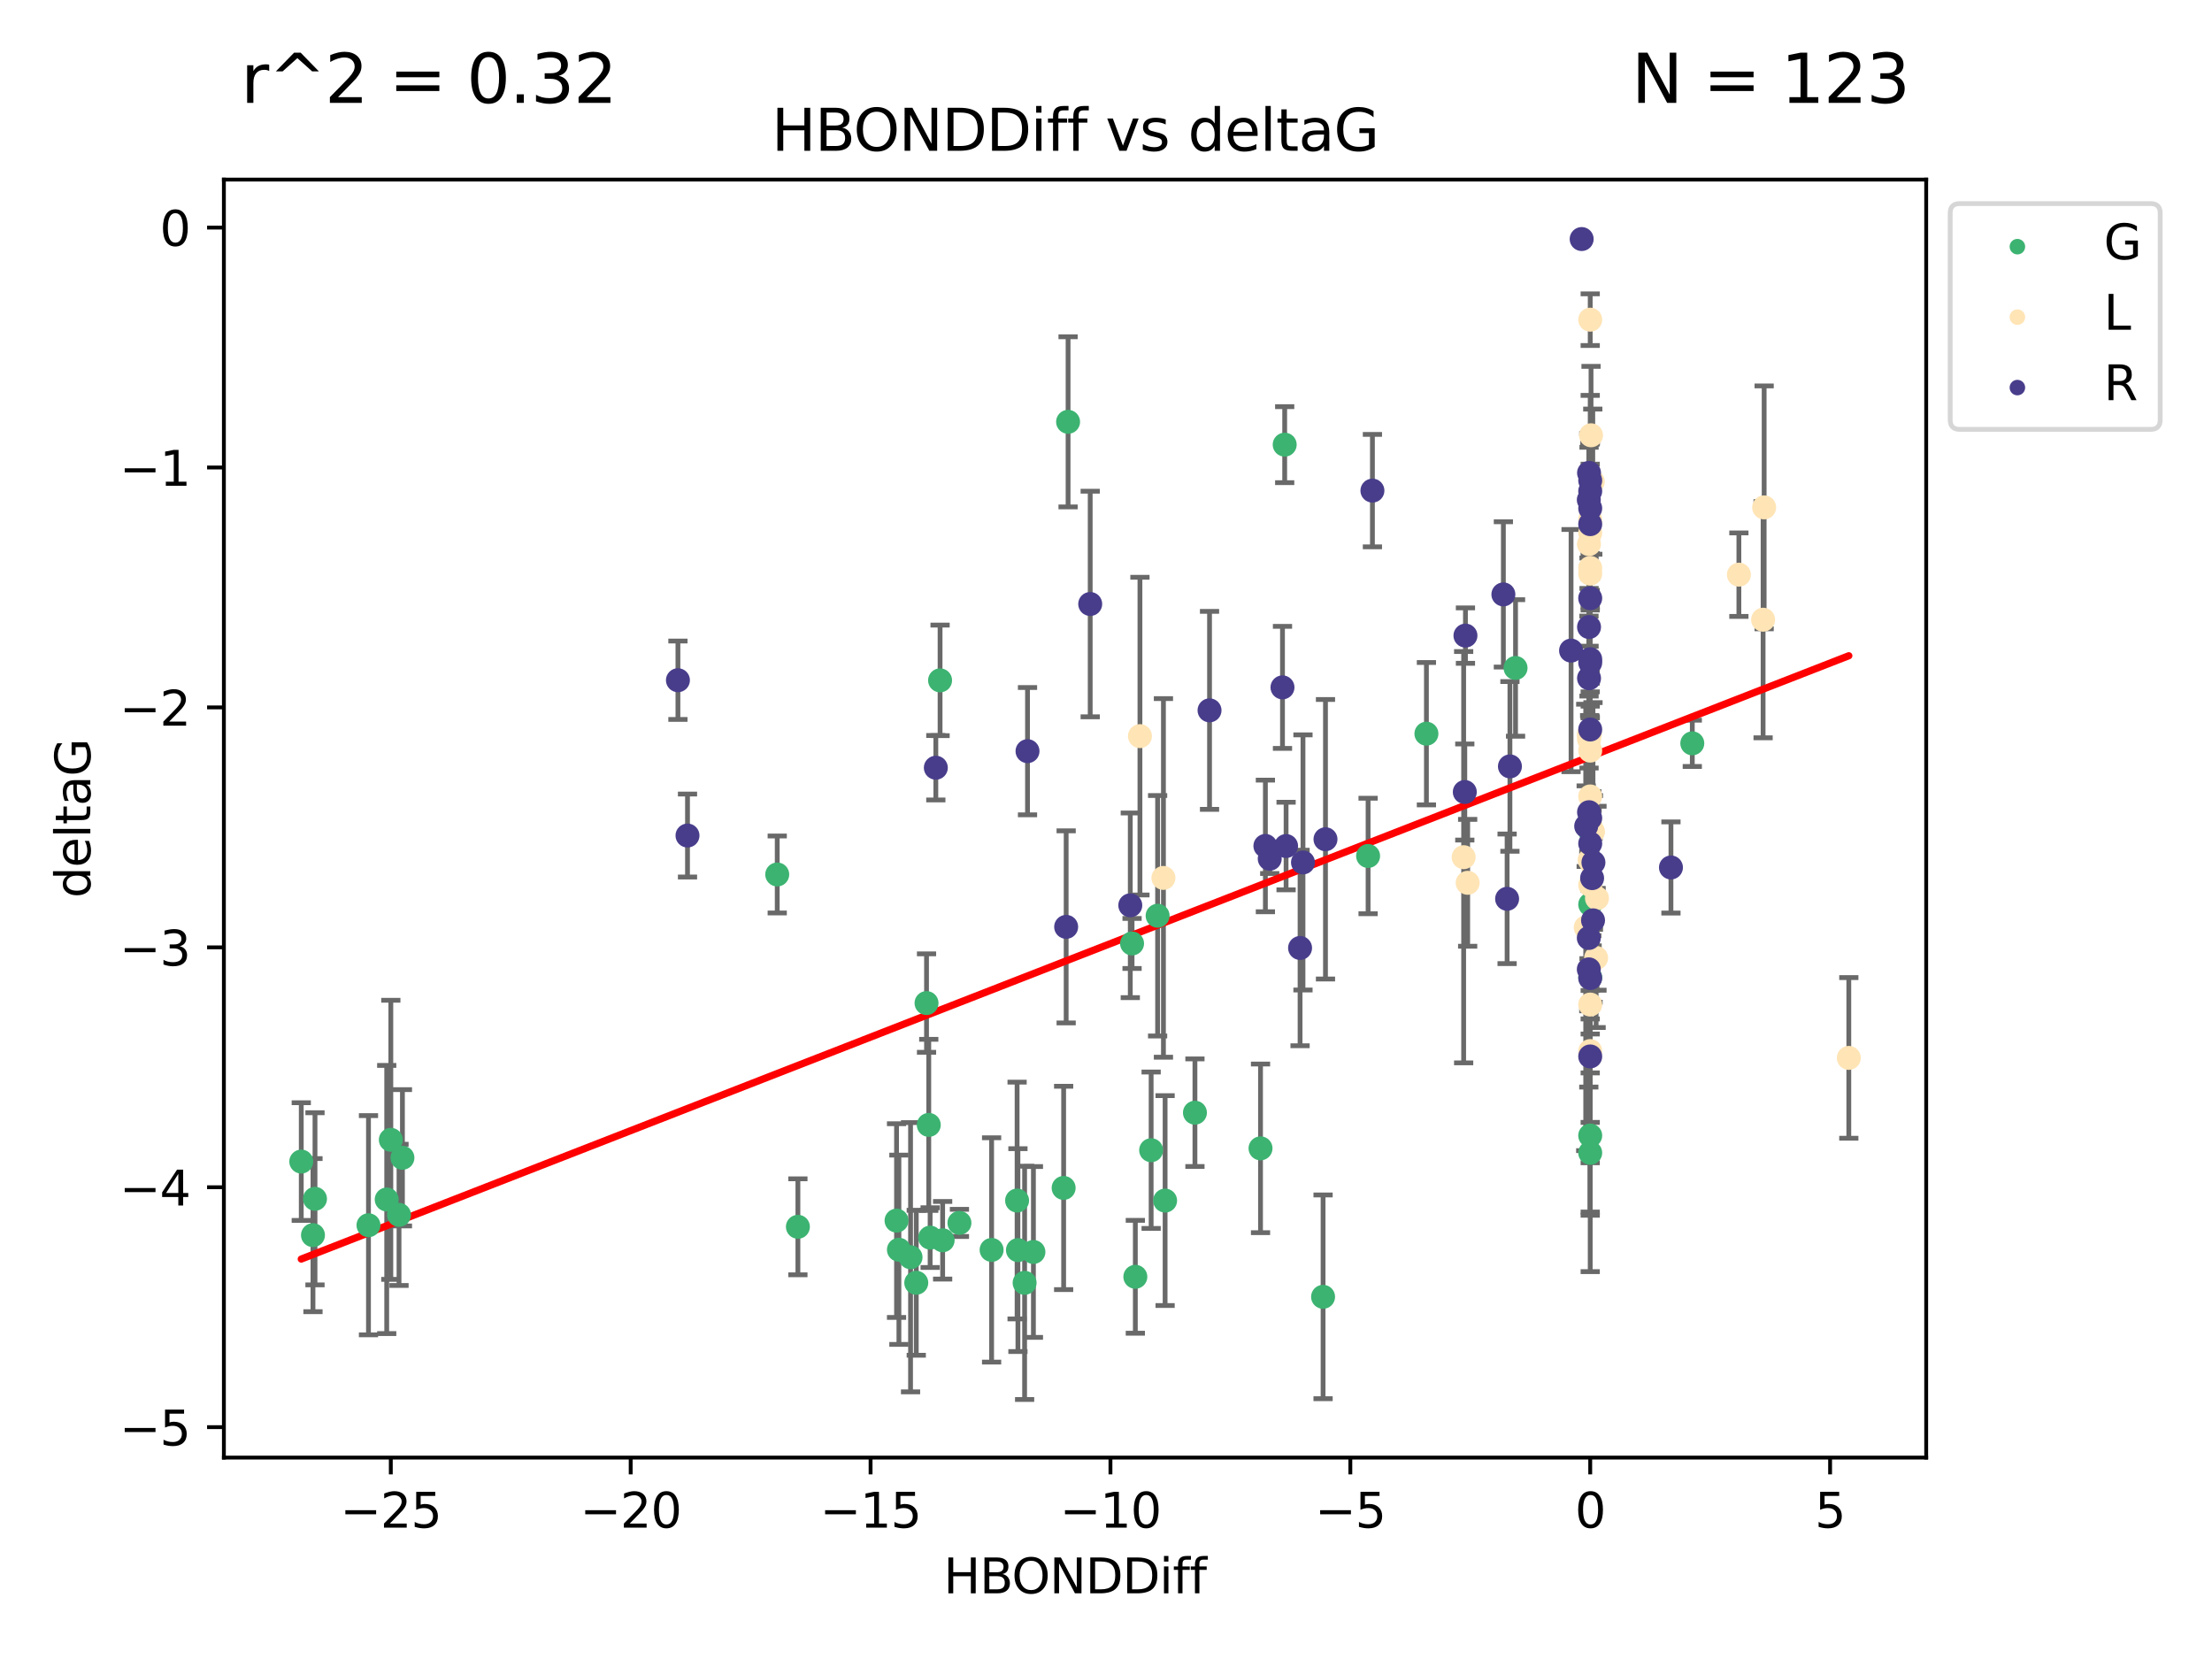 <?xml version="1.0" encoding="utf-8" standalone="no"?>
<!DOCTYPE svg PUBLIC "-//W3C//DTD SVG 1.1//EN"
  "http://www.w3.org/Graphics/SVG/1.1/DTD/svg11.dtd">
<svg xmlns:xlink="http://www.w3.org/1999/xlink" width="460.8pt" height="345.6pt" viewBox="0 0 460.8 345.6" xmlns="http://www.w3.org/2000/svg" version="1.1">
 <defs>
  <style type="text/css">*{stroke-linejoin: round; stroke-linecap: butt}</style>
 </defs>
 <g id="figure_1">
  <g id="patch_1">
   <path d="M 0 345.6 
L 460.8 345.6 
L 460.8 0 
L 0 0 
z
" style="fill: #ffffff"/>
  </g>
  <g id="axes_1">
   <g id="patch_2">
    <path d="M 46.64 303.64 
L 401.26 303.64 
L 401.26 37.411 
L 46.64 37.411 
z
" style="fill: #ffffff"/>
   </g>
   <g id="PathCollection_1">
    <defs>
     <path id="mb2793d86e5" d="M 0 1.118 
C 0.297 1.118 0.581 1 0.791 0.791 
C 1 0.581 1.118 0.297 1.118 0 
C 1.118 -0.297 1 -0.581 0.791 -0.791 
C 0.581 -1 0.297 -1.118 0 -1.118 
C -0.297 -1.118 -0.581 -1 -0.791 -0.791 
C -1 -0.581 -1.118 -0.297 -1.118 0 
C -1.118 0.297 -1 0.581 -0.791 0.791 
C -0.581 1 -0.297 1.118 0 1.118 
z
" style="stroke: #3cb371"/>
    </defs>
    <g clip-path="url(#p2d2f94ab78)">
     <use xlink:href="#mb2793d86e5" x="213.446" y="267.238" style="fill: #3cb371; stroke: #3cb371"/>
     <use xlink:href="#mb2793d86e5" x="221.576" y="247.466" style="fill: #3cb371; stroke: #3cb371"/>
     <use xlink:href="#mb2793d86e5" x="189.685" y="261.905" style="fill: #3cb371; stroke: #3cb371"/>
     <use xlink:href="#mb2793d86e5" x="166.217" y="255.566" style="fill: #3cb371; stroke: #3cb371"/>
     <use xlink:href="#mb2793d86e5" x="236.511" y="265.978" style="fill: #3cb371; stroke: #3cb371"/>
     <use xlink:href="#mb2793d86e5" x="65.619" y="249.735" style="fill: #3cb371; stroke: #3cb371"/>
     <use xlink:href="#mb2793d86e5" x="187.26" y="260.345" style="fill: #3cb371; stroke: #3cb371"/>
     <use xlink:href="#mb2793d86e5" x="81.417" y="237.445" style="fill: #3cb371; stroke: #3cb371"/>
     <use xlink:href="#mb2793d86e5" x="83.833" y="241.189" style="fill: #3cb371; stroke: #3cb371"/>
     <use xlink:href="#mb2793d86e5" x="80.56" y="249.877" style="fill: #3cb371; stroke: #3cb371"/>
     <use xlink:href="#mb2793d86e5" x="206.57" y="260.381" style="fill: #3cb371; stroke: #3cb371"/>
     <use xlink:href="#mb2793d86e5" x="83.123" y="253.078" style="fill: #3cb371; stroke: #3cb371"/>
     <use xlink:href="#mb2793d86e5" x="76.761" y="255.239" style="fill: #3cb371; stroke: #3cb371"/>
     <use xlink:href="#mb2793d86e5" x="65.198" y="257.304" style="fill: #3cb371; stroke: #3cb371"/>
     <use xlink:href="#mb2793d86e5" x="212.054" y="260.42" style="fill: #3cb371; stroke: #3cb371"/>
     <use xlink:href="#mb2793d86e5" x="211.879" y="250.094" style="fill: #3cb371; stroke: #3cb371"/>
     <use xlink:href="#mb2793d86e5" x="196.37" y="258.373" style="fill: #3cb371; stroke: #3cb371"/>
     <use xlink:href="#mb2793d86e5" x="215.281" y="260.808" style="fill: #3cb371; stroke: #3cb371"/>
     <use xlink:href="#mb2793d86e5" x="352.536" y="154.851" style="fill: #3cb371; stroke: #3cb371"/>
     <use xlink:href="#mb2793d86e5" x="222.501" y="87.874" style="fill: #3cb371; stroke: #3cb371"/>
     <use xlink:href="#mb2793d86e5" x="193.763" y="257.818" style="fill: #3cb371; stroke: #3cb371"/>
     <use xlink:href="#mb2793d86e5" x="242.713" y="250.105" style="fill: #3cb371; stroke: #3cb371"/>
     <use xlink:href="#mb2793d86e5" x="190.875" y="267.224" style="fill: #3cb371; stroke: #3cb371"/>
     <use xlink:href="#mb2793d86e5" x="239.804" y="239.611" style="fill: #3cb371; stroke: #3cb371"/>
     <use xlink:href="#mb2793d86e5" x="193.013" y="208.959" style="fill: #3cb371; stroke: #3cb371"/>
     <use xlink:href="#mb2793d86e5" x="199.868" y="254.751" style="fill: #3cb371; stroke: #3cb371"/>
     <use xlink:href="#mb2793d86e5" x="186.766" y="254.273" style="fill: #3cb371; stroke: #3cb371"/>
     <use xlink:href="#mb2793d86e5" x="275.62" y="270.152" style="fill: #3cb371; stroke: #3cb371"/>
     <use xlink:href="#mb2793d86e5" x="193.48" y="234.336" style="fill: #3cb371; stroke: #3cb371"/>
     <use xlink:href="#mb2793d86e5" x="62.759" y="241.975" style="fill: #3cb371; stroke: #3cb371"/>
     <use xlink:href="#mb2793d86e5" x="267.625" y="92.629" style="fill: #3cb371; stroke: #3cb371"/>
     <use xlink:href="#mb2793d86e5" x="195.835" y="141.734" style="fill: #3cb371; stroke: #3cb371"/>
     <use xlink:href="#mb2793d86e5" x="248.928" y="231.794" style="fill: #3cb371; stroke: #3cb371"/>
     <use xlink:href="#mb2793d86e5" x="284.999" y="178.317" style="fill: #3cb371; stroke: #3cb371"/>
     <use xlink:href="#mb2793d86e5" x="241.153" y="190.766" style="fill: #3cb371; stroke: #3cb371"/>
     <use xlink:href="#mb2793d86e5" x="297.149" y="152.841" style="fill: #3cb371; stroke: #3cb371"/>
     <use xlink:href="#mb2793d86e5" x="235.829" y="196.541" style="fill: #3cb371; stroke: #3cb371"/>
     <use xlink:href="#mb2793d86e5" x="331.271" y="203.599" style="fill: #3cb371; stroke: #3cb371"/>
     <use xlink:href="#mb2793d86e5" x="262.59" y="239.222" style="fill: #3cb371; stroke: #3cb371"/>
     <use xlink:href="#mb2793d86e5" x="331.271" y="188.418" style="fill: #3cb371; stroke: #3cb371"/>
     <use xlink:href="#mb2793d86e5" x="315.716" y="139.147" style="fill: #3cb371; stroke: #3cb371"/>
     <use xlink:href="#mb2793d86e5" x="331.271" y="240.154" style="fill: #3cb371; stroke: #3cb371"/>
     <use xlink:href="#mb2793d86e5" x="331.271" y="173.169" style="fill: #3cb371; stroke: #3cb371"/>
     <use xlink:href="#mb2793d86e5" x="161.911" y="182.168" style="fill: #3cb371; stroke: #3cb371"/>
     <use xlink:href="#mb2793d86e5" x="331.271" y="236.555" style="fill: #3cb371; stroke: #3cb371"/>
    </g>
   </g>
   <g id="PathCollection_2">
    <defs>
     <path id="m9c7892f86a" d="M 0 1.118 
C 0.297 1.118 0.581 1 0.791 0.791 
C 1 0.581 1.118 0.297 1.118 0 
C 1.118 -0.297 1 -0.581 0.791 -0.791 
C 0.581 -1 0.297 -1.118 0 -1.118 
C -0.297 -1.118 -0.581 -1 -0.791 -0.791 
C -1 -0.581 -1.118 -0.297 -1.118 0 
C -1.118 0.297 -1 0.581 -0.791 0.791 
C -0.581 1 -0.297 1.118 0 1.118 
z
" style="stroke: #ffe4b5"/>
    </defs>
    <g clip-path="url(#p2d2f94ab78)">
     <use xlink:href="#m9c7892f86a" x="332.499" y="199.556" style="fill: #ffe4b5; stroke: #ffe4b5"/>
     <use xlink:href="#m9c7892f86a" x="305.742" y="183.904" style="fill: #ffe4b5; stroke: #ffe4b5"/>
     <use xlink:href="#m9c7892f86a" x="362.242" y="119.712" style="fill: #ffe4b5; stroke: #ffe4b5"/>
     <use xlink:href="#m9c7892f86a" x="331.271" y="171.924" style="fill: #ffe4b5; stroke: #ffe4b5"/>
     <use xlink:href="#m9c7892f86a" x="304.906" y="178.567" style="fill: #ffe4b5; stroke: #ffe4b5"/>
     <use xlink:href="#m9c7892f86a" x="330.977" y="153.044" style="fill: #ffe4b5; stroke: #ffe4b5"/>
     <use xlink:href="#m9c7892f86a" x="331.027" y="154.017" style="fill: #ffe4b5; stroke: #ffe4b5"/>
     <use xlink:href="#m9c7892f86a" x="331.804" y="100.336" style="fill: #ffe4b5; stroke: #ffe4b5"/>
     <use xlink:href="#m9c7892f86a" x="242.365" y="182.886" style="fill: #ffe4b5; stroke: #ffe4b5"/>
     <use xlink:href="#m9c7892f86a" x="367.504" y="105.698" style="fill: #ffe4b5; stroke: #ffe4b5"/>
     <use xlink:href="#m9c7892f86a" x="331.271" y="111.015" style="fill: #ffe4b5; stroke: #ffe4b5"/>
     <use xlink:href="#m9c7892f86a" x="367.286" y="129.096" style="fill: #ffe4b5; stroke: #ffe4b5"/>
     <use xlink:href="#m9c7892f86a" x="331.209" y="152.902" style="fill: #ffe4b5; stroke: #ffe4b5"/>
     <use xlink:href="#m9c7892f86a" x="331.603" y="179.905" style="fill: #ffe4b5; stroke: #ffe4b5"/>
     <use xlink:href="#m9c7892f86a" x="331.271" y="118.313" style="fill: #ffe4b5; stroke: #ffe4b5"/>
     <use xlink:href="#m9c7892f86a" x="332.678" y="187.117" style="fill: #ffe4b5; stroke: #ffe4b5"/>
     <use xlink:href="#m9c7892f86a" x="331.271" y="119.499" style="fill: #ffe4b5; stroke: #ffe4b5"/>
     <use xlink:href="#m9c7892f86a" x="331.271" y="108.228" style="fill: #ffe4b5; stroke: #ffe4b5"/>
     <use xlink:href="#m9c7892f86a" x="331.271" y="184.364" style="fill: #ffe4b5; stroke: #ffe4b5"/>
     <use xlink:href="#m9c7892f86a" x="330.336" y="193.199" style="fill: #ffe4b5; stroke: #ffe4b5"/>
     <use xlink:href="#m9c7892f86a" x="331.271" y="209.267" style="fill: #ffe4b5; stroke: #ffe4b5"/>
     <use xlink:href="#m9c7892f86a" x="331.271" y="218.953" style="fill: #ffe4b5; stroke: #ffe4b5"/>
     <use xlink:href="#m9c7892f86a" x="331.271" y="66.595" style="fill: #ffe4b5; stroke: #ffe4b5"/>
     <use xlink:href="#m9c7892f86a" x="385.141" y="220.381" style="fill: #ffe4b5; stroke: #ffe4b5"/>
     <use xlink:href="#m9c7892f86a" x="331.011" y="113.347" style="fill: #ffe4b5; stroke: #ffe4b5"/>
     <use xlink:href="#m9c7892f86a" x="331.441" y="90.675" style="fill: #ffe4b5; stroke: #ffe4b5"/>
     <use xlink:href="#m9c7892f86a" x="331.149" y="179.152" style="fill: #ffe4b5; stroke: #ffe4b5"/>
     <use xlink:href="#m9c7892f86a" x="237.471" y="153.349" style="fill: #ffe4b5; stroke: #ffe4b5"/>
     <use xlink:href="#m9c7892f86a" x="331.849" y="173.265" style="fill: #ffe4b5; stroke: #ffe4b5"/>
     <use xlink:href="#m9c7892f86a" x="331.271" y="165.912" style="fill: #ffe4b5; stroke: #ffe4b5"/>
     <use xlink:href="#m9c7892f86a" x="331.271" y="156.368" style="fill: #ffe4b5; stroke: #ffe4b5"/>
    </g>
   </g>
   <g id="PathCollection_3">
    <defs>
     <path id="mf725ac9c48" d="M 0 1.118 
C 0.297 1.118 0.581 1 0.791 0.791 
C 1 0.581 1.118 0.297 1.118 0 
C 1.118 -0.297 1 -0.581 0.791 -0.791 
C 0.581 -1 0.297 -1.118 0 -1.118 
C -0.297 -1.118 -0.581 -1 -0.791 -0.791 
C -1 -0.581 -1.118 -0.297 -1.118 0 
C -1.118 0.297 -1 0.581 -0.791 0.791 
C -0.581 1 -0.297 1.118 0 1.118 
z
" style="stroke: #483d8b"/>
    </defs>
    <g clip-path="url(#p2d2f94ab78)">
     <use xlink:href="#mf725ac9c48" x="263.604" y="176.224" style="fill: #483d8b; stroke: #483d8b"/>
     <use xlink:href="#mf725ac9c48" x="143.219" y="174.058" style="fill: #483d8b; stroke: #483d8b"/>
     <use xlink:href="#mf725ac9c48" x="331.271" y="138.033" style="fill: #483d8b; stroke: #483d8b"/>
     <use xlink:href="#mf725ac9c48" x="141.225" y="141.704" style="fill: #483d8b; stroke: #483d8b"/>
     <use xlink:href="#mf725ac9c48" x="214.05" y="156.481" style="fill: #483d8b; stroke: #483d8b"/>
     <use xlink:href="#mf725ac9c48" x="194.95" y="159.931" style="fill: #483d8b; stroke: #483d8b"/>
     <use xlink:href="#mf725ac9c48" x="331.271" y="170.423" style="fill: #483d8b; stroke: #483d8b"/>
     <use xlink:href="#mf725ac9c48" x="222.1" y="193.083" style="fill: #483d8b; stroke: #483d8b"/>
     <use xlink:href="#mf725ac9c48" x="267.166" y="143.193" style="fill: #483d8b; stroke: #483d8b"/>
     <use xlink:href="#mf725ac9c48" x="313.958" y="187.239" style="fill: #483d8b; stroke: #483d8b"/>
     <use xlink:href="#mf725ac9c48" x="331.027" y="98.518" style="fill: #483d8b; stroke: #483d8b"/>
     <use xlink:href="#mf725ac9c48" x="331.271" y="151.97" style="fill: #483d8b; stroke: #483d8b"/>
     <use xlink:href="#mf725ac9c48" x="330.432" y="172.105" style="fill: #483d8b; stroke: #483d8b"/>
     <use xlink:href="#mf725ac9c48" x="331.025" y="169.196" style="fill: #483d8b; stroke: #483d8b"/>
     <use xlink:href="#mf725ac9c48" x="227.11" y="125.823" style="fill: #483d8b; stroke: #483d8b"/>
     <use xlink:href="#mf725ac9c48" x="331.027" y="141.288" style="fill: #483d8b; stroke: #483d8b"/>
     <use xlink:href="#mf725ac9c48" x="327.28" y="135.531" style="fill: #483d8b; stroke: #483d8b"/>
     <use xlink:href="#mf725ac9c48" x="305.28" y="132.407" style="fill: #483d8b; stroke: #483d8b"/>
     <use xlink:href="#mf725ac9c48" x="331.026" y="130.624" style="fill: #483d8b; stroke: #483d8b"/>
     <use xlink:href="#mf725ac9c48" x="235.459" y="188.594" style="fill: #483d8b; stroke: #483d8b"/>
     <use xlink:href="#mf725ac9c48" x="331.271" y="220.076" style="fill: #483d8b; stroke: #483d8b"/>
     <use xlink:href="#mf725ac9c48" x="270.828" y="197.479" style="fill: #483d8b; stroke: #483d8b"/>
     <use xlink:href="#mf725ac9c48" x="331.271" y="102.32" style="fill: #483d8b; stroke: #483d8b"/>
     <use xlink:href="#mf725ac9c48" x="251.968" y="147.982" style="fill: #483d8b; stroke: #483d8b"/>
     <use xlink:href="#mf725ac9c48" x="264.508" y="178.89" style="fill: #483d8b; stroke: #483d8b"/>
     <use xlink:href="#mf725ac9c48" x="329.49" y="49.798" style="fill: #483d8b; stroke: #483d8b"/>
     <use xlink:href="#mf725ac9c48" x="348.09" y="180.711" style="fill: #483d8b; stroke: #483d8b"/>
     <use xlink:href="#mf725ac9c48" x="313.181" y="123.826" style="fill: #483d8b; stroke: #483d8b"/>
     <use xlink:href="#mf725ac9c48" x="331.858" y="191.72" style="fill: #483d8b; stroke: #483d8b"/>
     <use xlink:href="#mf725ac9c48" x="305.144" y="164.991" style="fill: #483d8b; stroke: #483d8b"/>
     <use xlink:href="#mf725ac9c48" x="331.271" y="109.192" style="fill: #483d8b; stroke: #483d8b"/>
     <use xlink:href="#mf725ac9c48" x="331.271" y="105.89" style="fill: #483d8b; stroke: #483d8b"/>
     <use xlink:href="#mf725ac9c48" x="271.434" y="179.662" style="fill: #483d8b; stroke: #483d8b"/>
     <use xlink:href="#mf725ac9c48" x="331.271" y="100.09" style="fill: #483d8b; stroke: #483d8b"/>
     <use xlink:href="#mf725ac9c48" x="330.977" y="104.134" style="fill: #483d8b; stroke: #483d8b"/>
     <use xlink:href="#mf725ac9c48" x="314.546" y="159.654" style="fill: #483d8b; stroke: #483d8b"/>
     <use xlink:href="#mf725ac9c48" x="331.271" y="175.724" style="fill: #483d8b; stroke: #483d8b"/>
     <use xlink:href="#mf725ac9c48" x="267.915" y="176.245" style="fill: #483d8b; stroke: #483d8b"/>
     <use xlink:href="#mf725ac9c48" x="331.271" y="203.749" style="fill: #483d8b; stroke: #483d8b"/>
     <use xlink:href="#mf725ac9c48" x="276.123" y="174.829" style="fill: #483d8b; stroke: #483d8b"/>
     <use xlink:href="#mf725ac9c48" x="285.901" y="102.204" style="fill: #483d8b; stroke: #483d8b"/>
     <use xlink:href="#mf725ac9c48" x="331.664" y="182.931" style="fill: #483d8b; stroke: #483d8b"/>
     <use xlink:href="#mf725ac9c48" x="331.271" y="124.62" style="fill: #483d8b; stroke: #483d8b"/>
     <use xlink:href="#mf725ac9c48" x="330.976" y="195.399" style="fill: #483d8b; stroke: #483d8b"/>
     <use xlink:href="#mf725ac9c48" x="331.942" y="179.667" style="fill: #483d8b; stroke: #483d8b"/>
     <use xlink:href="#mf725ac9c48" x="331.271" y="137.325" style="fill: #483d8b; stroke: #483d8b"/>
     <use xlink:href="#mf725ac9c48" x="330.977" y="201.933" style="fill: #483d8b; stroke: #483d8b"/>
    </g>
   </g>
   <g id="matplotlib.axis_1">
    <g id="xtick_1">
     <g id="line2d_1">
      <defs>
       <path id="m810399ebf7" d="M 0 0 
L 0 3.5 
" style="stroke: #000000; stroke-width: 0.8"/>
      </defs>
      <g>
       <use xlink:href="#m810399ebf7" x="81.412" y="303.64" style="stroke: #000000; stroke-width: 0.8"/>
      </g>
     </g>
     <g id="text_1">
      <!-- −25 -->
      <g transform="translate(70.86 318.238)scale(0.1 -0.1)">
       <defs>
        <path id="DejaVuSans-2212" d="M 678 2272 
L 4684 2272 
L 4684 1741 
L 678 1741 
L 678 2272 
z
" transform="scale(0.016)"/>
        <path id="DejaVuSans-32" d="M 1228 531 
L 3431 531 
L 3431 0 
L 469 0 
L 469 531 
Q 828 903 1448 1529 
Q 2069 2156 2228 2338 
Q 2531 2678 2651 2914 
Q 2772 3150 2772 3378 
Q 2772 3750 2511 3984 
Q 2250 4219 1831 4219 
Q 1534 4219 1204 4116 
Q 875 4013 500 3803 
L 500 4441 
Q 881 4594 1212 4672 
Q 1544 4750 1819 4750 
Q 2544 4750 2975 4387 
Q 3406 4025 3406 3419 
Q 3406 3131 3298 2873 
Q 3191 2616 2906 2266 
Q 2828 2175 2409 1742 
Q 1991 1309 1228 531 
z
" transform="scale(0.016)"/>
        <path id="DejaVuSans-35" d="M 691 4666 
L 3169 4666 
L 3169 4134 
L 1269 4134 
L 1269 2991 
Q 1406 3038 1543 3061 
Q 1681 3084 1819 3084 
Q 2600 3084 3056 2656 
Q 3513 2228 3513 1497 
Q 3513 744 3044 326 
Q 2575 -91 1722 -91 
Q 1428 -91 1123 -41 
Q 819 9 494 109 
L 494 744 
Q 775 591 1075 516 
Q 1375 441 1709 441 
Q 2250 441 2565 725 
Q 2881 1009 2881 1497 
Q 2881 1984 2565 2268 
Q 2250 2553 1709 2553 
Q 1456 2553 1204 2497 
Q 953 2441 691 2322 
L 691 4666 
z
" transform="scale(0.016)"/>
       </defs>
       <use xlink:href="#DejaVuSans-2212"/>
       <use xlink:href="#DejaVuSans-32" x="83.789"/>
       <use xlink:href="#DejaVuSans-35" x="147.412"/>
      </g>
     </g>
    </g>
    <g id="xtick_2">
     <g id="line2d_2">
      <g>
       <use xlink:href="#m810399ebf7" x="131.384" y="303.64" style="stroke: #000000; stroke-width: 0.8"/>
      </g>
     </g>
     <g id="text_2">
      <!-- −20 -->
      <g transform="translate(120.832 318.238)scale(0.1 -0.1)">
       <defs>
        <path id="DejaVuSans-30" d="M 2034 4250 
Q 1547 4250 1301 3770 
Q 1056 3291 1056 2328 
Q 1056 1369 1301 889 
Q 1547 409 2034 409 
Q 2525 409 2770 889 
Q 3016 1369 3016 2328 
Q 3016 3291 2770 3770 
Q 2525 4250 2034 4250 
z
M 2034 4750 
Q 2819 4750 3233 4129 
Q 3647 3509 3647 2328 
Q 3647 1150 3233 529 
Q 2819 -91 2034 -91 
Q 1250 -91 836 529 
Q 422 1150 422 2328 
Q 422 3509 836 4129 
Q 1250 4750 2034 4750 
z
" transform="scale(0.016)"/>
       </defs>
       <use xlink:href="#DejaVuSans-2212"/>
       <use xlink:href="#DejaVuSans-32" x="83.789"/>
       <use xlink:href="#DejaVuSans-30" x="147.412"/>
      </g>
     </g>
    </g>
    <g id="xtick_3">
     <g id="line2d_3">
      <g>
       <use xlink:href="#m810399ebf7" x="181.356" y="303.64" style="stroke: #000000; stroke-width: 0.8"/>
      </g>
     </g>
     <g id="text_3">
      <!-- −15 -->
      <g transform="translate(170.803 318.238)scale(0.1 -0.1)">
       <defs>
        <path id="DejaVuSans-31" d="M 794 531 
L 1825 531 
L 1825 4091 
L 703 3866 
L 703 4441 
L 1819 4666 
L 2450 4666 
L 2450 531 
L 3481 531 
L 3481 0 
L 794 0 
L 794 531 
z
" transform="scale(0.016)"/>
       </defs>
       <use xlink:href="#DejaVuSans-2212"/>
       <use xlink:href="#DejaVuSans-31" x="83.789"/>
       <use xlink:href="#DejaVuSans-35" x="147.412"/>
      </g>
     </g>
    </g>
    <g id="xtick_4">
     <g id="line2d_4">
      <g>
       <use xlink:href="#m810399ebf7" x="231.327" y="303.64" style="stroke: #000000; stroke-width: 0.8"/>
      </g>
     </g>
     <g id="text_4">
      <!-- −10 -->
      <g transform="translate(220.775 318.238)scale(0.1 -0.1)">
       <use xlink:href="#DejaVuSans-2212"/>
       <use xlink:href="#DejaVuSans-31" x="83.789"/>
       <use xlink:href="#DejaVuSans-30" x="147.412"/>
      </g>
     </g>
    </g>
    <g id="xtick_5">
     <g id="line2d_5">
      <g>
       <use xlink:href="#m810399ebf7" x="281.299" y="303.64" style="stroke: #000000; stroke-width: 0.8"/>
      </g>
     </g>
     <g id="text_5">
      <!-- −5 -->
      <g transform="translate(273.928 318.238)scale(0.1 -0.1)">
       <use xlink:href="#DejaVuSans-2212"/>
       <use xlink:href="#DejaVuSans-35" x="83.789"/>
      </g>
     </g>
    </g>
    <g id="xtick_6">
     <g id="line2d_6">
      <g>
       <use xlink:href="#m810399ebf7" x="331.271" y="303.64" style="stroke: #000000; stroke-width: 0.8"/>
      </g>
     </g>
     <g id="text_6">
      <!-- 0 -->
      <g transform="translate(328.089 318.238)scale(0.1 -0.1)">
       <use xlink:href="#DejaVuSans-30"/>
      </g>
     </g>
    </g>
    <g id="xtick_7">
     <g id="line2d_7">
      <g>
       <use xlink:href="#m810399ebf7" x="381.242" y="303.64" style="stroke: #000000; stroke-width: 0.8"/>
      </g>
     </g>
     <g id="text_7">
      <!-- 5 -->
      <g transform="translate(378.061 318.238)scale(0.1 -0.1)">
       <use xlink:href="#DejaVuSans-35"/>
      </g>
     </g>
    </g>
    <g id="text_8">
     <!-- HBONDDiff -->
     <g transform="translate(196.561 331.917)scale(0.1 -0.1)">
      <defs>
       <path id="DejaVuSans-48" d="M 628 4666 
L 1259 4666 
L 1259 2753 
L 3553 2753 
L 3553 4666 
L 4184 4666 
L 4184 0 
L 3553 0 
L 3553 2222 
L 1259 2222 
L 1259 0 
L 628 0 
L 628 4666 
z
" transform="scale(0.016)"/>
       <path id="DejaVuSans-42" d="M 1259 2228 
L 1259 519 
L 2272 519 
Q 2781 519 3026 730 
Q 3272 941 3272 1375 
Q 3272 1813 3026 2020 
Q 2781 2228 2272 2228 
L 1259 2228 
z
M 1259 4147 
L 1259 2741 
L 2194 2741 
Q 2656 2741 2882 2914 
Q 3109 3088 3109 3444 
Q 3109 3797 2882 3972 
Q 2656 4147 2194 4147 
L 1259 4147 
z
M 628 4666 
L 2241 4666 
Q 2963 4666 3353 4366 
Q 3744 4066 3744 3513 
Q 3744 3084 3544 2831 
Q 3344 2578 2956 2516 
Q 3422 2416 3680 2098 
Q 3938 1781 3938 1306 
Q 3938 681 3513 340 
Q 3088 0 2303 0 
L 628 0 
L 628 4666 
z
" transform="scale(0.016)"/>
       <path id="DejaVuSans-4f" d="M 2522 4238 
Q 1834 4238 1429 3725 
Q 1025 3213 1025 2328 
Q 1025 1447 1429 934 
Q 1834 422 2522 422 
Q 3209 422 3611 934 
Q 4013 1447 4013 2328 
Q 4013 3213 3611 3725 
Q 3209 4238 2522 4238 
z
M 2522 4750 
Q 3503 4750 4090 4092 
Q 4678 3434 4678 2328 
Q 4678 1225 4090 567 
Q 3503 -91 2522 -91 
Q 1538 -91 948 565 
Q 359 1222 359 2328 
Q 359 3434 948 4092 
Q 1538 4750 2522 4750 
z
" transform="scale(0.016)"/>
       <path id="DejaVuSans-4e" d="M 628 4666 
L 1478 4666 
L 3547 763 
L 3547 4666 
L 4159 4666 
L 4159 0 
L 3309 0 
L 1241 3903 
L 1241 0 
L 628 0 
L 628 4666 
z
" transform="scale(0.016)"/>
       <path id="DejaVuSans-44" d="M 1259 4147 
L 1259 519 
L 2022 519 
Q 2988 519 3436 956 
Q 3884 1394 3884 2338 
Q 3884 3275 3436 3711 
Q 2988 4147 2022 4147 
L 1259 4147 
z
M 628 4666 
L 1925 4666 
Q 3281 4666 3915 4102 
Q 4550 3538 4550 2338 
Q 4550 1131 3912 565 
Q 3275 0 1925 0 
L 628 0 
L 628 4666 
z
" transform="scale(0.016)"/>
       <path id="DejaVuSans-69" d="M 603 3500 
L 1178 3500 
L 1178 0 
L 603 0 
L 603 3500 
z
M 603 4863 
L 1178 4863 
L 1178 4134 
L 603 4134 
L 603 4863 
z
" transform="scale(0.016)"/>
       <path id="DejaVuSans-66" d="M 2375 4863 
L 2375 4384 
L 1825 4384 
Q 1516 4384 1395 4259 
Q 1275 4134 1275 3809 
L 1275 3500 
L 2222 3500 
L 2222 3053 
L 1275 3053 
L 1275 0 
L 697 0 
L 697 3053 
L 147 3053 
L 147 3500 
L 697 3500 
L 697 3744 
Q 697 4328 969 4595 
Q 1241 4863 1831 4863 
L 2375 4863 
z
" transform="scale(0.016)"/>
      </defs>
      <use xlink:href="#DejaVuSans-48"/>
      <use xlink:href="#DejaVuSans-42" x="75.195"/>
      <use xlink:href="#DejaVuSans-4f" x="142.049"/>
      <use xlink:href="#DejaVuSans-4e" x="220.76"/>
      <use xlink:href="#DejaVuSans-44" x="295.564"/>
      <use xlink:href="#DejaVuSans-44" x="372.566"/>
      <use xlink:href="#DejaVuSans-69" x="449.568"/>
      <use xlink:href="#DejaVuSans-66" x="477.352"/>
      <use xlink:href="#DejaVuSans-66" x="512.557"/>
     </g>
    </g>
   </g>
   <g id="matplotlib.axis_2">
    <g id="ytick_1">
     <g id="line2d_8">
      <defs>
       <path id="m19f65ed24e" d="M 0 0 
L -3.5 0 
" style="stroke: #000000; stroke-width: 0.8"/>
      </defs>
      <g>
       <use xlink:href="#m19f65ed24e" x="46.64" y="297.306" style="stroke: #000000; stroke-width: 0.8"/>
      </g>
     </g>
     <g id="text_9">
      <!-- −5 -->
      <g transform="translate(24.898 301.106)scale(0.1 -0.1)">
       <use xlink:href="#DejaVuSans-2212"/>
       <use xlink:href="#DejaVuSans-35" x="83.789"/>
      </g>
     </g>
    </g>
    <g id="ytick_2">
     <g id="line2d_9">
      <g>
       <use xlink:href="#m19f65ed24e" x="46.64" y="247.327" style="stroke: #000000; stroke-width: 0.8"/>
      </g>
     </g>
     <g id="text_10">
      <!-- −4 -->
      <g transform="translate(24.898 251.126)scale(0.1 -0.1)">
       <defs>
        <path id="DejaVuSans-34" d="M 2419 4116 
L 825 1625 
L 2419 1625 
L 2419 4116 
z
M 2253 4666 
L 3047 4666 
L 3047 1625 
L 3713 1625 
L 3713 1100 
L 3047 1100 
L 3047 0 
L 2419 0 
L 2419 1100 
L 313 1100 
L 313 1709 
L 2253 4666 
z
" transform="scale(0.016)"/>
       </defs>
       <use xlink:href="#DejaVuSans-2212"/>
       <use xlink:href="#DejaVuSans-34" x="83.789"/>
      </g>
     </g>
    </g>
    <g id="ytick_3">
     <g id="line2d_10">
      <g>
       <use xlink:href="#m19f65ed24e" x="46.64" y="197.347" style="stroke: #000000; stroke-width: 0.8"/>
      </g>
     </g>
     <g id="text_11">
      <!-- −3 -->
      <g transform="translate(24.898 201.147)scale(0.1 -0.1)">
       <defs>
        <path id="DejaVuSans-33" d="M 2597 2516 
Q 3050 2419 3304 2112 
Q 3559 1806 3559 1356 
Q 3559 666 3084 287 
Q 2609 -91 1734 -91 
Q 1441 -91 1130 -33 
Q 819 25 488 141 
L 488 750 
Q 750 597 1062 519 
Q 1375 441 1716 441 
Q 2309 441 2620 675 
Q 2931 909 2931 1356 
Q 2931 1769 2642 2001 
Q 2353 2234 1838 2234 
L 1294 2234 
L 1294 2753 
L 1863 2753 
Q 2328 2753 2575 2939 
Q 2822 3125 2822 3475 
Q 2822 3834 2567 4026 
Q 2313 4219 1838 4219 
Q 1578 4219 1281 4162 
Q 984 4106 628 3988 
L 628 4550 
Q 988 4650 1302 4700 
Q 1616 4750 1894 4750 
Q 2613 4750 3031 4423 
Q 3450 4097 3450 3541 
Q 3450 3153 3228 2886 
Q 3006 2619 2597 2516 
z
" transform="scale(0.016)"/>
       </defs>
       <use xlink:href="#DejaVuSans-2212"/>
       <use xlink:href="#DejaVuSans-33" x="83.789"/>
      </g>
     </g>
    </g>
    <g id="ytick_4">
     <g id="line2d_11">
      <g>
       <use xlink:href="#m19f65ed24e" x="46.64" y="147.368" style="stroke: #000000; stroke-width: 0.8"/>
      </g>
     </g>
     <g id="text_12">
      <!-- −2 -->
      <g transform="translate(24.898 151.167)scale(0.1 -0.1)">
       <use xlink:href="#DejaVuSans-2212"/>
       <use xlink:href="#DejaVuSans-32" x="83.789"/>
      </g>
     </g>
    </g>
    <g id="ytick_5">
     <g id="line2d_12">
      <g>
       <use xlink:href="#m19f65ed24e" x="46.64" y="97.389" style="stroke: #000000; stroke-width: 0.8"/>
      </g>
     </g>
     <g id="text_13">
      <!-- −1 -->
      <g transform="translate(24.898 101.188)scale(0.1 -0.1)">
       <use xlink:href="#DejaVuSans-2212"/>
       <use xlink:href="#DejaVuSans-31" x="83.789"/>
      </g>
     </g>
    </g>
    <g id="ytick_6">
     <g id="line2d_13">
      <g>
       <use xlink:href="#m19f65ed24e" x="46.64" y="47.409" style="stroke: #000000; stroke-width: 0.8"/>
      </g>
     </g>
     <g id="text_14">
      <!-- 0 -->
      <g transform="translate(33.278 51.208)scale(0.1 -0.1)">
       <use xlink:href="#DejaVuSans-30"/>
      </g>
     </g>
    </g>
    <g id="text_15">
     <!-- deltaG -->
     <g transform="translate(18.818 187.064)rotate(-90)scale(0.1 -0.1)">
      <defs>
       <path id="DejaVuSans-64" d="M 2906 2969 
L 2906 4863 
L 3481 4863 
L 3481 0 
L 2906 0 
L 2906 525 
Q 2725 213 2448 61 
Q 2172 -91 1784 -91 
Q 1150 -91 751 415 
Q 353 922 353 1747 
Q 353 2572 751 3078 
Q 1150 3584 1784 3584 
Q 2172 3584 2448 3432 
Q 2725 3281 2906 2969 
z
M 947 1747 
Q 947 1113 1208 752 
Q 1469 391 1925 391 
Q 2381 391 2643 752 
Q 2906 1113 2906 1747 
Q 2906 2381 2643 2742 
Q 2381 3103 1925 3103 
Q 1469 3103 1208 2742 
Q 947 2381 947 1747 
z
" transform="scale(0.016)"/>
       <path id="DejaVuSans-65" d="M 3597 1894 
L 3597 1613 
L 953 1613 
Q 991 1019 1311 708 
Q 1631 397 2203 397 
Q 2534 397 2845 478 
Q 3156 559 3463 722 
L 3463 178 
Q 3153 47 2828 -22 
Q 2503 -91 2169 -91 
Q 1331 -91 842 396 
Q 353 884 353 1716 
Q 353 2575 817 3079 
Q 1281 3584 2069 3584 
Q 2775 3584 3186 3129 
Q 3597 2675 3597 1894 
z
M 3022 2063 
Q 3016 2534 2758 2815 
Q 2500 3097 2075 3097 
Q 1594 3097 1305 2825 
Q 1016 2553 972 2059 
L 3022 2063 
z
" transform="scale(0.016)"/>
       <path id="DejaVuSans-6c" d="M 603 4863 
L 1178 4863 
L 1178 0 
L 603 0 
L 603 4863 
z
" transform="scale(0.016)"/>
       <path id="DejaVuSans-74" d="M 1172 4494 
L 1172 3500 
L 2356 3500 
L 2356 3053 
L 1172 3053 
L 1172 1153 
Q 1172 725 1289 603 
Q 1406 481 1766 481 
L 2356 481 
L 2356 0 
L 1766 0 
Q 1100 0 847 248 
Q 594 497 594 1153 
L 594 3053 
L 172 3053 
L 172 3500 
L 594 3500 
L 594 4494 
L 1172 4494 
z
" transform="scale(0.016)"/>
       <path id="DejaVuSans-61" d="M 2194 1759 
Q 1497 1759 1228 1600 
Q 959 1441 959 1056 
Q 959 750 1161 570 
Q 1363 391 1709 391 
Q 2188 391 2477 730 
Q 2766 1069 2766 1631 
L 2766 1759 
L 2194 1759 
z
M 3341 1997 
L 3341 0 
L 2766 0 
L 2766 531 
Q 2569 213 2275 61 
Q 1981 -91 1556 -91 
Q 1019 -91 701 211 
Q 384 513 384 1019 
Q 384 1609 779 1909 
Q 1175 2209 1959 2209 
L 2766 2209 
L 2766 2266 
Q 2766 2663 2505 2880 
Q 2244 3097 1772 3097 
Q 1472 3097 1187 3025 
Q 903 2953 641 2809 
L 641 3341 
Q 956 3463 1253 3523 
Q 1550 3584 1831 3584 
Q 2591 3584 2966 3190 
Q 3341 2797 3341 1997 
z
" transform="scale(0.016)"/>
       <path id="DejaVuSans-47" d="M 3809 666 
L 3809 1919 
L 2778 1919 
L 2778 2438 
L 4434 2438 
L 4434 434 
Q 4069 175 3628 42 
Q 3188 -91 2688 -91 
Q 1594 -91 976 548 
Q 359 1188 359 2328 
Q 359 3472 976 4111 
Q 1594 4750 2688 4750 
Q 3144 4750 3555 4637 
Q 3966 4525 4313 4306 
L 4313 3634 
Q 3963 3931 3569 4081 
Q 3175 4231 2741 4231 
Q 1884 4231 1454 3753 
Q 1025 3275 1025 2328 
Q 1025 1384 1454 906 
Q 1884 428 2741 428 
Q 3075 428 3337 486 
Q 3600 544 3809 666 
z
" transform="scale(0.016)"/>
      </defs>
      <use xlink:href="#DejaVuSans-64"/>
      <use xlink:href="#DejaVuSans-65" x="63.477"/>
      <use xlink:href="#DejaVuSans-6c" x="125"/>
      <use xlink:href="#DejaVuSans-74" x="152.783"/>
      <use xlink:href="#DejaVuSans-61" x="191.992"/>
      <use xlink:href="#DejaVuSans-47" x="253.271"/>
     </g>
    </g>
   </g>
   <g id="LineCollection_1">
    <path d="M 213.446 291.539 
L 213.446 242.937 
" clip-path="url(#p2d2f94ab78)" style="fill: none; stroke: #696969"/>
    <path d="M 221.576 268.644 
L 221.576 226.288 
" clip-path="url(#p2d2f94ab78)" style="fill: none; stroke: #696969"/>
    <path d="M 189.685 289.949 
L 189.685 233.861 
" clip-path="url(#p2d2f94ab78)" style="fill: none; stroke: #696969"/>
    <path d="M 166.217 265.565 
L 166.217 245.566 
" clip-path="url(#p2d2f94ab78)" style="fill: none; stroke: #696969"/>
    <path d="M 236.511 277.734 
L 236.511 254.222 
" clip-path="url(#p2d2f94ab78)" style="fill: none; stroke: #696969"/>
    <path d="M 65.619 267.667 
L 65.619 231.802 
" clip-path="url(#p2d2f94ab78)" style="fill: none; stroke: #696969"/>
    <path d="M 187.26 280.063 
L 187.26 240.627 
" clip-path="url(#p2d2f94ab78)" style="fill: none; stroke: #696969"/>
    <path d="M 81.417 266.516 
L 81.417 208.375 
" clip-path="url(#p2d2f94ab78)" style="fill: none; stroke: #696969"/>
    <path d="M 83.833 255.385 
L 83.833 226.994 
" clip-path="url(#p2d2f94ab78)" style="fill: none; stroke: #696969"/>
    <path d="M 80.56 277.808 
L 80.56 221.945 
" clip-path="url(#p2d2f94ab78)" style="fill: none; stroke: #696969"/>
    <path d="M 206.57 283.745 
L 206.57 237.018 
" clip-path="url(#p2d2f94ab78)" style="fill: none; stroke: #696969"/>
    <path d="M 83.123 267.785 
L 83.123 238.371 
" clip-path="url(#p2d2f94ab78)" style="fill: none; stroke: #696969"/>
    <path d="M 76.761 278.075 
L 76.761 232.402 
" clip-path="url(#p2d2f94ab78)" style="fill: none; stroke: #696969"/>
    <path d="M 65.198 273.25 
L 65.198 241.358 
" clip-path="url(#p2d2f94ab78)" style="fill: none; stroke: #696969"/>
    <path d="M 212.054 281.55 
L 212.054 239.289 
" clip-path="url(#p2d2f94ab78)" style="fill: none; stroke: #696969"/>
    <path d="M 211.879 274.757 
L 211.879 225.431 
" clip-path="url(#p2d2f94ab78)" style="fill: none; stroke: #696969"/>
    <path d="M 196.37 266.455 
L 196.37 250.291 
" clip-path="url(#p2d2f94ab78)" style="fill: none; stroke: #696969"/>
    <path d="M 215.281 278.598 
L 215.281 243.017 
" clip-path="url(#p2d2f94ab78)" style="fill: none; stroke: #696969"/>
    <path d="M 352.536 159.671 
L 352.536 150.032 
" clip-path="url(#p2d2f94ab78)" style="fill: none; stroke: #696969"/>
    <path d="M 222.501 105.593 
L 222.501 70.156 
" clip-path="url(#p2d2f94ab78)" style="fill: none; stroke: #696969"/>
    <path d="M 193.763 264.041 
L 193.763 251.595 
" clip-path="url(#p2d2f94ab78)" style="fill: none; stroke: #696969"/>
    <path d="M 242.713 271.967 
L 242.713 228.243 
" clip-path="url(#p2d2f94ab78)" style="fill: none; stroke: #696969"/>
    <path d="M 190.875 282.322 
L 190.875 252.125 
" clip-path="url(#p2d2f94ab78)" style="fill: none; stroke: #696969"/>
    <path d="M 239.804 255.901 
L 239.804 223.32 
" clip-path="url(#p2d2f94ab78)" style="fill: none; stroke: #696969"/>
    <path d="M 193.013 219.211 
L 193.013 198.707 
" clip-path="url(#p2d2f94ab78)" style="fill: none; stroke: #696969"/>
    <path d="M 199.868 257.581 
L 199.868 251.92 
" clip-path="url(#p2d2f94ab78)" style="fill: none; stroke: #696969"/>
    <path d="M 186.766 274.45 
L 186.766 234.096 
" clip-path="url(#p2d2f94ab78)" style="fill: none; stroke: #696969"/>
    <path d="M 275.62 291.373 
L 275.62 248.931 
" clip-path="url(#p2d2f94ab78)" style="fill: none; stroke: #696969"/>
    <path d="M 193.48 252.16 
L 193.48 216.512 
" clip-path="url(#p2d2f94ab78)" style="fill: none; stroke: #696969"/>
    <path d="M 62.759 254.232 
L 62.759 229.719 
" clip-path="url(#p2d2f94ab78)" style="fill: none; stroke: #696969"/>
    <path d="M 267.625 100.547 
L 267.625 84.712 
" clip-path="url(#p2d2f94ab78)" style="fill: none; stroke: #696969"/>
    <path d="M 195.835 153.252 
L 195.835 130.217 
" clip-path="url(#p2d2f94ab78)" style="fill: none; stroke: #696969"/>
    <path d="M 248.928 243.003 
L 248.928 220.585 
" clip-path="url(#p2d2f94ab78)" style="fill: none; stroke: #696969"/>
    <path d="M 284.999 190.347 
L 284.999 166.287 
" clip-path="url(#p2d2f94ab78)" style="fill: none; stroke: #696969"/>
    <path d="M 241.153 215.814 
L 241.153 165.719 
" clip-path="url(#p2d2f94ab78)" style="fill: none; stroke: #696969"/>
    <path d="M 297.149 167.67 
L 297.149 138.011 
" clip-path="url(#p2d2f94ab78)" style="fill: none; stroke: #696969"/>
    <path d="M 235.829 201.754 
L 235.829 191.328 
" clip-path="url(#p2d2f94ab78)" style="fill: none; stroke: #696969"/>
    <path d="M 331.271 218.113 
L 331.271 189.084 
" clip-path="url(#p2d2f94ab78)" style="fill: none; stroke: #696969"/>
    <path d="M 262.59 256.79 
L 262.59 221.654 
" clip-path="url(#p2d2f94ab78)" style="fill: none; stroke: #696969"/>
    <path d="M 331.271 210.211 
L 331.271 166.626 
" clip-path="url(#p2d2f94ab78)" style="fill: none; stroke: #696969"/>
    <path d="M 315.716 153.366 
L 315.716 124.928 
" clip-path="url(#p2d2f94ab78)" style="fill: none; stroke: #696969"/>
    <path d="M 331.271 264.905 
L 331.271 215.403 
" clip-path="url(#p2d2f94ab78)" style="fill: none; stroke: #696969"/>
    <path d="M 331.271 191.534 
L 331.271 154.804 
" clip-path="url(#p2d2f94ab78)" style="fill: none; stroke: #696969"/>
    <path d="M 161.911 190.185 
L 161.911 174.151 
" clip-path="url(#p2d2f94ab78)" style="fill: none; stroke: #696969"/>
    <path d="M 331.271 253.164 
L 331.271 219.946 
" clip-path="url(#p2d2f94ab78)" style="fill: none; stroke: #696969"/>
   </g>
   <g id="line2d_14">
    <defs>
     <path id="m850624a334" d="M 2 0 
L -2 -0 
" style="stroke: #696969"/>
    </defs>
    <g clip-path="url(#p2d2f94ab78)">
     <use xlink:href="#m850624a334" x="213.446" y="291.539" style="fill: #696969; stroke: #696969"/>
     <use xlink:href="#m850624a334" x="221.576" y="268.644" style="fill: #696969; stroke: #696969"/>
     <use xlink:href="#m850624a334" x="189.685" y="289.949" style="fill: #696969; stroke: #696969"/>
     <use xlink:href="#m850624a334" x="166.217" y="265.565" style="fill: #696969; stroke: #696969"/>
     <use xlink:href="#m850624a334" x="236.511" y="277.734" style="fill: #696969; stroke: #696969"/>
     <use xlink:href="#m850624a334" x="65.619" y="267.667" style="fill: #696969; stroke: #696969"/>
     <use xlink:href="#m850624a334" x="187.26" y="280.063" style="fill: #696969; stroke: #696969"/>
     <use xlink:href="#m850624a334" x="81.417" y="266.516" style="fill: #696969; stroke: #696969"/>
     <use xlink:href="#m850624a334" x="83.833" y="255.385" style="fill: #696969; stroke: #696969"/>
     <use xlink:href="#m850624a334" x="80.56" y="277.808" style="fill: #696969; stroke: #696969"/>
     <use xlink:href="#m850624a334" x="206.57" y="283.745" style="fill: #696969; stroke: #696969"/>
     <use xlink:href="#m850624a334" x="83.123" y="267.785" style="fill: #696969; stroke: #696969"/>
     <use xlink:href="#m850624a334" x="76.761" y="278.075" style="fill: #696969; stroke: #696969"/>
     <use xlink:href="#m850624a334" x="65.198" y="273.25" style="fill: #696969; stroke: #696969"/>
     <use xlink:href="#m850624a334" x="212.054" y="281.55" style="fill: #696969; stroke: #696969"/>
     <use xlink:href="#m850624a334" x="211.879" y="274.757" style="fill: #696969; stroke: #696969"/>
     <use xlink:href="#m850624a334" x="196.37" y="266.455" style="fill: #696969; stroke: #696969"/>
     <use xlink:href="#m850624a334" x="215.281" y="278.598" style="fill: #696969; stroke: #696969"/>
     <use xlink:href="#m850624a334" x="352.536" y="159.671" style="fill: #696969; stroke: #696969"/>
     <use xlink:href="#m850624a334" x="222.501" y="105.593" style="fill: #696969; stroke: #696969"/>
     <use xlink:href="#m850624a334" x="193.763" y="264.041" style="fill: #696969; stroke: #696969"/>
     <use xlink:href="#m850624a334" x="242.713" y="271.967" style="fill: #696969; stroke: #696969"/>
     <use xlink:href="#m850624a334" x="190.875" y="282.322" style="fill: #696969; stroke: #696969"/>
     <use xlink:href="#m850624a334" x="239.804" y="255.901" style="fill: #696969; stroke: #696969"/>
     <use xlink:href="#m850624a334" x="193.013" y="219.211" style="fill: #696969; stroke: #696969"/>
     <use xlink:href="#m850624a334" x="199.868" y="257.581" style="fill: #696969; stroke: #696969"/>
     <use xlink:href="#m850624a334" x="186.766" y="274.45" style="fill: #696969; stroke: #696969"/>
     <use xlink:href="#m850624a334" x="275.62" y="291.373" style="fill: #696969; stroke: #696969"/>
     <use xlink:href="#m850624a334" x="193.48" y="252.16" style="fill: #696969; stroke: #696969"/>
     <use xlink:href="#m850624a334" x="62.759" y="254.232" style="fill: #696969; stroke: #696969"/>
     <use xlink:href="#m850624a334" x="267.625" y="100.547" style="fill: #696969; stroke: #696969"/>
     <use xlink:href="#m850624a334" x="195.835" y="153.252" style="fill: #696969; stroke: #696969"/>
     <use xlink:href="#m850624a334" x="248.928" y="243.003" style="fill: #696969; stroke: #696969"/>
     <use xlink:href="#m850624a334" x="284.999" y="190.347" style="fill: #696969; stroke: #696969"/>
     <use xlink:href="#m850624a334" x="241.153" y="215.814" style="fill: #696969; stroke: #696969"/>
     <use xlink:href="#m850624a334" x="297.149" y="167.67" style="fill: #696969; stroke: #696969"/>
     <use xlink:href="#m850624a334" x="235.829" y="201.754" style="fill: #696969; stroke: #696969"/>
     <use xlink:href="#m850624a334" x="331.271" y="218.113" style="fill: #696969; stroke: #696969"/>
     <use xlink:href="#m850624a334" x="262.59" y="256.79" style="fill: #696969; stroke: #696969"/>
     <use xlink:href="#m850624a334" x="331.271" y="210.211" style="fill: #696969; stroke: #696969"/>
     <use xlink:href="#m850624a334" x="315.716" y="153.366" style="fill: #696969; stroke: #696969"/>
     <use xlink:href="#m850624a334" x="331.271" y="264.905" style="fill: #696969; stroke: #696969"/>
     <use xlink:href="#m850624a334" x="331.271" y="191.534" style="fill: #696969; stroke: #696969"/>
     <use xlink:href="#m850624a334" x="161.911" y="190.185" style="fill: #696969; stroke: #696969"/>
     <use xlink:href="#m850624a334" x="331.271" y="253.164" style="fill: #696969; stroke: #696969"/>
    </g>
   </g>
   <g id="line2d_15">
    <g clip-path="url(#p2d2f94ab78)">
     <use xlink:href="#m850624a334" x="213.446" y="242.937" style="fill: #696969; stroke: #696969"/>
     <use xlink:href="#m850624a334" x="221.576" y="226.288" style="fill: #696969; stroke: #696969"/>
     <use xlink:href="#m850624a334" x="189.685" y="233.861" style="fill: #696969; stroke: #696969"/>
     <use xlink:href="#m850624a334" x="166.217" y="245.566" style="fill: #696969; stroke: #696969"/>
     <use xlink:href="#m850624a334" x="236.511" y="254.222" style="fill: #696969; stroke: #696969"/>
     <use xlink:href="#m850624a334" x="65.619" y="231.802" style="fill: #696969; stroke: #696969"/>
     <use xlink:href="#m850624a334" x="187.26" y="240.627" style="fill: #696969; stroke: #696969"/>
     <use xlink:href="#m850624a334" x="81.417" y="208.375" style="fill: #696969; stroke: #696969"/>
     <use xlink:href="#m850624a334" x="83.833" y="226.994" style="fill: #696969; stroke: #696969"/>
     <use xlink:href="#m850624a334" x="80.56" y="221.945" style="fill: #696969; stroke: #696969"/>
     <use xlink:href="#m850624a334" x="206.57" y="237.018" style="fill: #696969; stroke: #696969"/>
     <use xlink:href="#m850624a334" x="83.123" y="238.371" style="fill: #696969; stroke: #696969"/>
     <use xlink:href="#m850624a334" x="76.761" y="232.402" style="fill: #696969; stroke: #696969"/>
     <use xlink:href="#m850624a334" x="65.198" y="241.358" style="fill: #696969; stroke: #696969"/>
     <use xlink:href="#m850624a334" x="212.054" y="239.289" style="fill: #696969; stroke: #696969"/>
     <use xlink:href="#m850624a334" x="211.879" y="225.431" style="fill: #696969; stroke: #696969"/>
     <use xlink:href="#m850624a334" x="196.37" y="250.291" style="fill: #696969; stroke: #696969"/>
     <use xlink:href="#m850624a334" x="215.281" y="243.017" style="fill: #696969; stroke: #696969"/>
     <use xlink:href="#m850624a334" x="352.536" y="150.032" style="fill: #696969; stroke: #696969"/>
     <use xlink:href="#m850624a334" x="222.501" y="70.156" style="fill: #696969; stroke: #696969"/>
     <use xlink:href="#m850624a334" x="193.763" y="251.595" style="fill: #696969; stroke: #696969"/>
     <use xlink:href="#m850624a334" x="242.713" y="228.243" style="fill: #696969; stroke: #696969"/>
     <use xlink:href="#m850624a334" x="190.875" y="252.125" style="fill: #696969; stroke: #696969"/>
     <use xlink:href="#m850624a334" x="239.804" y="223.32" style="fill: #696969; stroke: #696969"/>
     <use xlink:href="#m850624a334" x="193.013" y="198.707" style="fill: #696969; stroke: #696969"/>
     <use xlink:href="#m850624a334" x="199.868" y="251.92" style="fill: #696969; stroke: #696969"/>
     <use xlink:href="#m850624a334" x="186.766" y="234.096" style="fill: #696969; stroke: #696969"/>
     <use xlink:href="#m850624a334" x="275.62" y="248.931" style="fill: #696969; stroke: #696969"/>
     <use xlink:href="#m850624a334" x="193.48" y="216.512" style="fill: #696969; stroke: #696969"/>
     <use xlink:href="#m850624a334" x="62.759" y="229.719" style="fill: #696969; stroke: #696969"/>
     <use xlink:href="#m850624a334" x="267.625" y="84.712" style="fill: #696969; stroke: #696969"/>
     <use xlink:href="#m850624a334" x="195.835" y="130.217" style="fill: #696969; stroke: #696969"/>
     <use xlink:href="#m850624a334" x="248.928" y="220.585" style="fill: #696969; stroke: #696969"/>
     <use xlink:href="#m850624a334" x="284.999" y="166.287" style="fill: #696969; stroke: #696969"/>
     <use xlink:href="#m850624a334" x="241.153" y="165.719" style="fill: #696969; stroke: #696969"/>
     <use xlink:href="#m850624a334" x="297.149" y="138.011" style="fill: #696969; stroke: #696969"/>
     <use xlink:href="#m850624a334" x="235.829" y="191.328" style="fill: #696969; stroke: #696969"/>
     <use xlink:href="#m850624a334" x="331.271" y="189.084" style="fill: #696969; stroke: #696969"/>
     <use xlink:href="#m850624a334" x="262.59" y="221.654" style="fill: #696969; stroke: #696969"/>
     <use xlink:href="#m850624a334" x="331.271" y="166.626" style="fill: #696969; stroke: #696969"/>
     <use xlink:href="#m850624a334" x="315.716" y="124.928" style="fill: #696969; stroke: #696969"/>
     <use xlink:href="#m850624a334" x="331.271" y="215.403" style="fill: #696969; stroke: #696969"/>
     <use xlink:href="#m850624a334" x="331.271" y="154.804" style="fill: #696969; stroke: #696969"/>
     <use xlink:href="#m850624a334" x="161.911" y="174.151" style="fill: #696969; stroke: #696969"/>
     <use xlink:href="#m850624a334" x="331.271" y="219.946" style="fill: #696969; stroke: #696969"/>
    </g>
   </g>
   <g id="LineCollection_2">
    <path d="M 332.499 214.052 
L 332.499 185.061 
" clip-path="url(#p2d2f94ab78)" style="fill: none; stroke: #696969"/>
    <path d="M 305.742 197.117 
L 305.742 170.691 
" clip-path="url(#p2d2f94ab78)" style="fill: none; stroke: #696969"/>
    <path d="M 362.242 128.409 
L 362.242 111.014 
" clip-path="url(#p2d2f94ab78)" style="fill: none; stroke: #696969"/>
    <path d="M 331.271 192.569 
L 331.271 151.278 
" clip-path="url(#p2d2f94ab78)" style="fill: none; stroke: #696969"/>
    <path d="M 304.906 221.408 
L 304.906 135.726 
" clip-path="url(#p2d2f94ab78)" style="fill: none; stroke: #696969"/>
    <path d="M 330.977 175.86 
L 330.977 130.228 
" clip-path="url(#p2d2f94ab78)" style="fill: none; stroke: #696969"/>
    <path d="M 331.027 173.417 
L 331.027 134.616 
" clip-path="url(#p2d2f94ab78)" style="fill: none; stroke: #696969"/>
    <path d="M 331.804 115.453 
L 331.804 85.218 
" clip-path="url(#p2d2f94ab78)" style="fill: none; stroke: #696969"/>
    <path d="M 242.365 220.237 
L 242.365 145.535 
" clip-path="url(#p2d2f94ab78)" style="fill: none; stroke: #696969"/>
    <path d="M 367.504 131 
L 367.504 80.396 
" clip-path="url(#p2d2f94ab78)" style="fill: none; stroke: #696969"/>
    <path d="M 331.271 139.665 
L 331.271 82.366 
" clip-path="url(#p2d2f94ab78)" style="fill: none; stroke: #696969"/>
    <path d="M 367.286 153.698 
L 367.286 104.494 
" clip-path="url(#p2d2f94ab78)" style="fill: none; stroke: #696969"/>
    <path d="M 331.209 195.557 
L 331.209 110.247 
" clip-path="url(#p2d2f94ab78)" style="fill: none; stroke: #696969"/>
    <path d="M 331.603 194.904 
L 331.603 164.906 
" clip-path="url(#p2d2f94ab78)" style="fill: none; stroke: #696969"/>
    <path d="M 331.271 144.119 
L 331.271 92.507 
" clip-path="url(#p2d2f94ab78)" style="fill: none; stroke: #696969"/>
    <path d="M 332.678 206.279 
L 332.678 167.955 
" clip-path="url(#p2d2f94ab78)" style="fill: none; stroke: #696969"/>
    <path d="M 331.271 142.309 
L 331.271 96.688 
" clip-path="url(#p2d2f94ab78)" style="fill: none; stroke: #696969"/>
    <path d="M 331.271 124.27 
L 331.271 92.186 
" clip-path="url(#p2d2f94ab78)" style="fill: none; stroke: #696969"/>
    <path d="M 331.271 212.264 
L 331.271 156.464 
" clip-path="url(#p2d2f94ab78)" style="fill: none; stroke: #696969"/>
    <path d="M 330.336 239.698 
L 330.336 146.699 
" clip-path="url(#p2d2f94ab78)" style="fill: none; stroke: #696969"/>
    <path d="M 331.271 242.227 
L 331.271 176.307 
" clip-path="url(#p2d2f94ab78)" style="fill: none; stroke: #696969"/>
    <path d="M 331.271 252.488 
L 331.271 185.418 
" clip-path="url(#p2d2f94ab78)" style="fill: none; stroke: #696969"/>
    <path d="M 331.271 71.978 
L 331.271 61.212 
" clip-path="url(#p2d2f94ab78)" style="fill: none; stroke: #696969"/>
    <path d="M 385.141 237.113 
L 385.141 203.649 
" clip-path="url(#p2d2f94ab78)" style="fill: none; stroke: #696969"/>
    <path d="M 331.011 128.344 
L 331.011 98.349 
" clip-path="url(#p2d2f94ab78)" style="fill: none; stroke: #696969"/>
    <path d="M 331.441 105.031 
L 331.441 76.319 
" clip-path="url(#p2d2f94ab78)" style="fill: none; stroke: #696969"/>
    <path d="M 331.149 209.254 
L 331.149 149.049 
" clip-path="url(#p2d2f94ab78)" style="fill: none; stroke: #696969"/>
    <path d="M 237.471 186.44 
L 237.471 120.259 
" clip-path="url(#p2d2f94ab78)" style="fill: none; stroke: #696969"/>
    <path d="M 331.849 200.162 
L 331.849 146.368 
" clip-path="url(#p2d2f94ab78)" style="fill: none; stroke: #696969"/>
    <path d="M 331.271 204.752 
L 331.271 127.073 
" clip-path="url(#p2d2f94ab78)" style="fill: none; stroke: #696969"/>
    <path d="M 331.271 192.277 
L 331.271 120.46 
" clip-path="url(#p2d2f94ab78)" style="fill: none; stroke: #696969"/>
   </g>
   <g id="line2d_16">
    <g clip-path="url(#p2d2f94ab78)">
     <use xlink:href="#m850624a334" x="332.499" y="214.052" style="fill: #696969; stroke: #696969"/>
     <use xlink:href="#m850624a334" x="305.742" y="197.117" style="fill: #696969; stroke: #696969"/>
     <use xlink:href="#m850624a334" x="362.242" y="128.409" style="fill: #696969; stroke: #696969"/>
     <use xlink:href="#m850624a334" x="331.271" y="192.569" style="fill: #696969; stroke: #696969"/>
     <use xlink:href="#m850624a334" x="304.906" y="221.408" style="fill: #696969; stroke: #696969"/>
     <use xlink:href="#m850624a334" x="330.977" y="175.86" style="fill: #696969; stroke: #696969"/>
     <use xlink:href="#m850624a334" x="331.027" y="173.417" style="fill: #696969; stroke: #696969"/>
     <use xlink:href="#m850624a334" x="331.804" y="115.453" style="fill: #696969; stroke: #696969"/>
     <use xlink:href="#m850624a334" x="242.365" y="220.237" style="fill: #696969; stroke: #696969"/>
     <use xlink:href="#m850624a334" x="367.504" y="131" style="fill: #696969; stroke: #696969"/>
     <use xlink:href="#m850624a334" x="331.271" y="139.665" style="fill: #696969; stroke: #696969"/>
     <use xlink:href="#m850624a334" x="367.286" y="153.698" style="fill: #696969; stroke: #696969"/>
     <use xlink:href="#m850624a334" x="331.209" y="195.557" style="fill: #696969; stroke: #696969"/>
     <use xlink:href="#m850624a334" x="331.603" y="194.904" style="fill: #696969; stroke: #696969"/>
     <use xlink:href="#m850624a334" x="331.271" y="144.119" style="fill: #696969; stroke: #696969"/>
     <use xlink:href="#m850624a334" x="332.678" y="206.279" style="fill: #696969; stroke: #696969"/>
     <use xlink:href="#m850624a334" x="331.271" y="142.309" style="fill: #696969; stroke: #696969"/>
     <use xlink:href="#m850624a334" x="331.271" y="124.27" style="fill: #696969; stroke: #696969"/>
     <use xlink:href="#m850624a334" x="331.271" y="212.264" style="fill: #696969; stroke: #696969"/>
     <use xlink:href="#m850624a334" x="330.336" y="239.698" style="fill: #696969; stroke: #696969"/>
     <use xlink:href="#m850624a334" x="331.271" y="242.227" style="fill: #696969; stroke: #696969"/>
     <use xlink:href="#m850624a334" x="331.271" y="252.488" style="fill: #696969; stroke: #696969"/>
     <use xlink:href="#m850624a334" x="331.271" y="71.978" style="fill: #696969; stroke: #696969"/>
     <use xlink:href="#m850624a334" x="385.141" y="237.113" style="fill: #696969; stroke: #696969"/>
     <use xlink:href="#m850624a334" x="331.011" y="128.344" style="fill: #696969; stroke: #696969"/>
     <use xlink:href="#m850624a334" x="331.441" y="105.031" style="fill: #696969; stroke: #696969"/>
     <use xlink:href="#m850624a334" x="331.149" y="209.254" style="fill: #696969; stroke: #696969"/>
     <use xlink:href="#m850624a334" x="237.471" y="186.44" style="fill: #696969; stroke: #696969"/>
     <use xlink:href="#m850624a334" x="331.849" y="200.162" style="fill: #696969; stroke: #696969"/>
     <use xlink:href="#m850624a334" x="331.271" y="204.752" style="fill: #696969; stroke: #696969"/>
     <use xlink:href="#m850624a334" x="331.271" y="192.277" style="fill: #696969; stroke: #696969"/>
    </g>
   </g>
   <g id="line2d_17">
    <g clip-path="url(#p2d2f94ab78)">
     <use xlink:href="#m850624a334" x="332.499" y="185.061" style="fill: #696969; stroke: #696969"/>
     <use xlink:href="#m850624a334" x="305.742" y="170.691" style="fill: #696969; stroke: #696969"/>
     <use xlink:href="#m850624a334" x="362.242" y="111.014" style="fill: #696969; stroke: #696969"/>
     <use xlink:href="#m850624a334" x="331.271" y="151.278" style="fill: #696969; stroke: #696969"/>
     <use xlink:href="#m850624a334" x="304.906" y="135.726" style="fill: #696969; stroke: #696969"/>
     <use xlink:href="#m850624a334" x="330.977" y="130.228" style="fill: #696969; stroke: #696969"/>
     <use xlink:href="#m850624a334" x="331.027" y="134.616" style="fill: #696969; stroke: #696969"/>
     <use xlink:href="#m850624a334" x="331.804" y="85.218" style="fill: #696969; stroke: #696969"/>
     <use xlink:href="#m850624a334" x="242.365" y="145.535" style="fill: #696969; stroke: #696969"/>
     <use xlink:href="#m850624a334" x="367.504" y="80.396" style="fill: #696969; stroke: #696969"/>
     <use xlink:href="#m850624a334" x="331.271" y="82.366" style="fill: #696969; stroke: #696969"/>
     <use xlink:href="#m850624a334" x="367.286" y="104.494" style="fill: #696969; stroke: #696969"/>
     <use xlink:href="#m850624a334" x="331.209" y="110.247" style="fill: #696969; stroke: #696969"/>
     <use xlink:href="#m850624a334" x="331.603" y="164.906" style="fill: #696969; stroke: #696969"/>
     <use xlink:href="#m850624a334" x="331.271" y="92.507" style="fill: #696969; stroke: #696969"/>
     <use xlink:href="#m850624a334" x="332.678" y="167.955" style="fill: #696969; stroke: #696969"/>
     <use xlink:href="#m850624a334" x="331.271" y="96.688" style="fill: #696969; stroke: #696969"/>
     <use xlink:href="#m850624a334" x="331.271" y="92.186" style="fill: #696969; stroke: #696969"/>
     <use xlink:href="#m850624a334" x="331.271" y="156.464" style="fill: #696969; stroke: #696969"/>
     <use xlink:href="#m850624a334" x="330.336" y="146.699" style="fill: #696969; stroke: #696969"/>
     <use xlink:href="#m850624a334" x="331.271" y="176.307" style="fill: #696969; stroke: #696969"/>
     <use xlink:href="#m850624a334" x="331.271" y="185.418" style="fill: #696969; stroke: #696969"/>
     <use xlink:href="#m850624a334" x="331.271" y="61.212" style="fill: #696969; stroke: #696969"/>
     <use xlink:href="#m850624a334" x="385.141" y="203.649" style="fill: #696969; stroke: #696969"/>
     <use xlink:href="#m850624a334" x="331.011" y="98.349" style="fill: #696969; stroke: #696969"/>
     <use xlink:href="#m850624a334" x="331.441" y="76.319" style="fill: #696969; stroke: #696969"/>
     <use xlink:href="#m850624a334" x="331.149" y="149.049" style="fill: #696969; stroke: #696969"/>
     <use xlink:href="#m850624a334" x="237.471" y="120.259" style="fill: #696969; stroke: #696969"/>
     <use xlink:href="#m850624a334" x="331.849" y="146.368" style="fill: #696969; stroke: #696969"/>
     <use xlink:href="#m850624a334" x="331.271" y="127.073" style="fill: #696969; stroke: #696969"/>
     <use xlink:href="#m850624a334" x="331.271" y="120.46" style="fill: #696969; stroke: #696969"/>
    </g>
   </g>
   <g id="LineCollection_3">
    <path d="M 263.604 189.936 
L 263.604 162.513 
" clip-path="url(#p2d2f94ab78)" style="fill: none; stroke: #696969"/>
    <path d="M 143.219 182.698 
L 143.219 165.418 
" clip-path="url(#p2d2f94ab78)" style="fill: none; stroke: #696969"/>
    <path d="M 331.271 149.535 
L 331.271 126.531 
" clip-path="url(#p2d2f94ab78)" style="fill: none; stroke: #696969"/>
    <path d="M 141.225 149.872 
L 141.225 133.536 
" clip-path="url(#p2d2f94ab78)" style="fill: none; stroke: #696969"/>
    <path d="M 214.05 169.739 
L 214.05 143.222 
" clip-path="url(#p2d2f94ab78)" style="fill: none; stroke: #696969"/>
    <path d="M 194.95 166.644 
L 194.95 153.218 
" clip-path="url(#p2d2f94ab78)" style="fill: none; stroke: #696969"/>
    <path d="M 331.271 191.541 
L 331.271 149.304 
" clip-path="url(#p2d2f94ab78)" style="fill: none; stroke: #696969"/>
    <path d="M 222.1 213.091 
L 222.1 173.076 
" clip-path="url(#p2d2f94ab78)" style="fill: none; stroke: #696969"/>
    <path d="M 267.166 155.908 
L 267.166 130.478 
" clip-path="url(#p2d2f94ab78)" style="fill: none; stroke: #696969"/>
    <path d="M 313.958 200.737 
L 313.958 173.741 
" clip-path="url(#p2d2f94ab78)" style="fill: none; stroke: #696969"/>
    <path d="M 331.027 103.865 
L 331.027 93.17 
" clip-path="url(#p2d2f94ab78)" style="fill: none; stroke: #696969"/>
    <path d="M 331.271 165.85 
L 331.271 138.091 
" clip-path="url(#p2d2f94ab78)" style="fill: none; stroke: #696969"/>
    <path d="M 330.432 180.505 
L 330.432 163.704 
" clip-path="url(#p2d2f94ab78)" style="fill: none; stroke: #696969"/>
    <path d="M 331.025 199.703 
L 331.025 138.688 
" clip-path="url(#p2d2f94ab78)" style="fill: none; stroke: #696969"/>
    <path d="M 227.11 149.322 
L 227.11 102.324 
" clip-path="url(#p2d2f94ab78)" style="fill: none; stroke: #696969"/>
    <path d="M 331.027 159.995 
L 331.027 122.581 
" clip-path="url(#p2d2f94ab78)" style="fill: none; stroke: #696969"/>
    <path d="M 327.28 160.761 
L 327.28 110.3 
" clip-path="url(#p2d2f94ab78)" style="fill: none; stroke: #696969"/>
    <path d="M 305.28 138.178 
L 305.28 126.636 
" clip-path="url(#p2d2f94ab78)" style="fill: none; stroke: #696969"/>
    <path d="M 331.026 145.004 
L 331.026 116.244 
" clip-path="url(#p2d2f94ab78)" style="fill: none; stroke: #696969"/>
    <path d="M 235.459 207.825 
L 235.459 169.362 
" clip-path="url(#p2d2f94ab78)" style="fill: none; stroke: #696969"/>
    <path d="M 331.271 233.816 
L 331.271 206.335 
" clip-path="url(#p2d2f94ab78)" style="fill: none; stroke: #696969"/>
    <path d="M 270.828 217.844 
L 270.828 177.114 
" clip-path="url(#p2d2f94ab78)" style="fill: none; stroke: #696969"/>
    <path d="M 331.271 112.345 
L 331.271 92.295 
" clip-path="url(#p2d2f94ab78)" style="fill: none; stroke: #696969"/>
    <path d="M 251.968 168.604 
L 251.968 127.36 
" clip-path="url(#p2d2f94ab78)" style="fill: none; stroke: #696969"/>
    <path d="M 264.508 181.965 
L 264.508 175.815 
" clip-path="url(#p2d2f94ab78)" style="fill: none; stroke: #696969"/>
    <path d="M 329.49 50.083 
L 329.49 49.513 
" clip-path="url(#p2d2f94ab78)" style="fill: none; stroke: #696969"/>
    <path d="M 348.09 190.205 
L 348.09 171.217 
" clip-path="url(#p2d2f94ab78)" style="fill: none; stroke: #696969"/>
    <path d="M 313.181 138.958 
L 313.181 108.694 
" clip-path="url(#p2d2f94ab78)" style="fill: none; stroke: #696969"/>
    <path d="M 331.858 208.786 
L 331.858 174.654 
" clip-path="url(#p2d2f94ab78)" style="fill: none; stroke: #696969"/>
    <path d="M 305.144 175.001 
L 305.144 154.981 
" clip-path="url(#p2d2f94ab78)" style="fill: none; stroke: #696969"/>
    <path d="M 331.271 115.312 
L 331.271 103.073 
" clip-path="url(#p2d2f94ab78)" style="fill: none; stroke: #696969"/>
    <path d="M 331.271 107.121 
L 331.271 104.658 
" clip-path="url(#p2d2f94ab78)" style="fill: none; stroke: #696969"/>
    <path d="M 271.434 206.238 
L 271.434 153.086 
" clip-path="url(#p2d2f94ab78)" style="fill: none; stroke: #696969"/>
    <path d="M 331.271 108.68 
L 331.271 91.5 
" clip-path="url(#p2d2f94ab78)" style="fill: none; stroke: #696969"/>
    <path d="M 330.977 117.948 
L 330.977 90.32 
" clip-path="url(#p2d2f94ab78)" style="fill: none; stroke: #696969"/>
    <path d="M 314.546 177.33 
L 314.546 141.979 
" clip-path="url(#p2d2f94ab78)" style="fill: none; stroke: #696969"/>
    <path d="M 331.271 184.936 
L 331.271 166.511 
" clip-path="url(#p2d2f94ab78)" style="fill: none; stroke: #696969"/>
    <path d="M 267.915 185.37 
L 267.915 167.12 
" clip-path="url(#p2d2f94ab78)" style="fill: none; stroke: #696969"/>
    <path d="M 331.271 223.507 
L 331.271 183.991 
" clip-path="url(#p2d2f94ab78)" style="fill: none; stroke: #696969"/>
    <path d="M 276.123 203.943 
L 276.123 145.714 
" clip-path="url(#p2d2f94ab78)" style="fill: none; stroke: #696969"/>
    <path d="M 285.901 113.916 
L 285.901 90.492 
" clip-path="url(#p2d2f94ab78)" style="fill: none; stroke: #696969"/>
    <path d="M 331.664 197.03 
L 331.664 168.832 
" clip-path="url(#p2d2f94ab78)" style="fill: none; stroke: #696969"/>
    <path d="M 331.271 147.107 
L 331.271 102.132 
" clip-path="url(#p2d2f94ab78)" style="fill: none; stroke: #696969"/>
    <path d="M 330.976 210.566 
L 330.976 180.231 
" clip-path="url(#p2d2f94ab78)" style="fill: none; stroke: #696969"/>
    <path d="M 331.942 193.602 
L 331.942 165.732 
" clip-path="url(#p2d2f94ab78)" style="fill: none; stroke: #696969"/>
    <path d="M 331.271 151.661 
L 331.271 122.989 
" clip-path="url(#p2d2f94ab78)" style="fill: none; stroke: #696969"/>
    <path d="M 330.977 226.456 
L 330.977 177.41 
" clip-path="url(#p2d2f94ab78)" style="fill: none; stroke: #696969"/>
   </g>
   <g id="line2d_18">
    <g clip-path="url(#p2d2f94ab78)">
     <use xlink:href="#m850624a334" x="263.604" y="189.936" style="fill: #696969; stroke: #696969"/>
     <use xlink:href="#m850624a334" x="143.219" y="182.698" style="fill: #696969; stroke: #696969"/>
     <use xlink:href="#m850624a334" x="331.271" y="149.535" style="fill: #696969; stroke: #696969"/>
     <use xlink:href="#m850624a334" x="141.225" y="149.872" style="fill: #696969; stroke: #696969"/>
     <use xlink:href="#m850624a334" x="214.05" y="169.739" style="fill: #696969; stroke: #696969"/>
     <use xlink:href="#m850624a334" x="194.95" y="166.644" style="fill: #696969; stroke: #696969"/>
     <use xlink:href="#m850624a334" x="331.271" y="191.541" style="fill: #696969; stroke: #696969"/>
     <use xlink:href="#m850624a334" x="222.1" y="213.091" style="fill: #696969; stroke: #696969"/>
     <use xlink:href="#m850624a334" x="267.166" y="155.908" style="fill: #696969; stroke: #696969"/>
     <use xlink:href="#m850624a334" x="313.958" y="200.737" style="fill: #696969; stroke: #696969"/>
     <use xlink:href="#m850624a334" x="331.027" y="103.865" style="fill: #696969; stroke: #696969"/>
     <use xlink:href="#m850624a334" x="331.271" y="165.85" style="fill: #696969; stroke: #696969"/>
     <use xlink:href="#m850624a334" x="330.432" y="180.505" style="fill: #696969; stroke: #696969"/>
     <use xlink:href="#m850624a334" x="331.025" y="199.703" style="fill: #696969; stroke: #696969"/>
     <use xlink:href="#m850624a334" x="227.11" y="149.322" style="fill: #696969; stroke: #696969"/>
     <use xlink:href="#m850624a334" x="331.027" y="159.995" style="fill: #696969; stroke: #696969"/>
     <use xlink:href="#m850624a334" x="327.28" y="160.761" style="fill: #696969; stroke: #696969"/>
     <use xlink:href="#m850624a334" x="305.28" y="138.178" style="fill: #696969; stroke: #696969"/>
     <use xlink:href="#m850624a334" x="331.026" y="145.004" style="fill: #696969; stroke: #696969"/>
     <use xlink:href="#m850624a334" x="235.459" y="207.825" style="fill: #696969; stroke: #696969"/>
     <use xlink:href="#m850624a334" x="331.271" y="233.816" style="fill: #696969; stroke: #696969"/>
     <use xlink:href="#m850624a334" x="270.828" y="217.844" style="fill: #696969; stroke: #696969"/>
     <use xlink:href="#m850624a334" x="331.271" y="112.345" style="fill: #696969; stroke: #696969"/>
     <use xlink:href="#m850624a334" x="251.968" y="168.604" style="fill: #696969; stroke: #696969"/>
     <use xlink:href="#m850624a334" x="264.508" y="181.965" style="fill: #696969; stroke: #696969"/>
     <use xlink:href="#m850624a334" x="329.49" y="50.083" style="fill: #696969; stroke: #696969"/>
     <use xlink:href="#m850624a334" x="348.09" y="190.205" style="fill: #696969; stroke: #696969"/>
     <use xlink:href="#m850624a334" x="313.181" y="138.958" style="fill: #696969; stroke: #696969"/>
     <use xlink:href="#m850624a334" x="331.858" y="208.786" style="fill: #696969; stroke: #696969"/>
     <use xlink:href="#m850624a334" x="305.144" y="175.001" style="fill: #696969; stroke: #696969"/>
     <use xlink:href="#m850624a334" x="331.271" y="115.312" style="fill: #696969; stroke: #696969"/>
     <use xlink:href="#m850624a334" x="331.271" y="107.121" style="fill: #696969; stroke: #696969"/>
     <use xlink:href="#m850624a334" x="271.434" y="206.238" style="fill: #696969; stroke: #696969"/>
     <use xlink:href="#m850624a334" x="331.271" y="108.68" style="fill: #696969; stroke: #696969"/>
     <use xlink:href="#m850624a334" x="330.977" y="117.948" style="fill: #696969; stroke: #696969"/>
     <use xlink:href="#m850624a334" x="314.546" y="177.33" style="fill: #696969; stroke: #696969"/>
     <use xlink:href="#m850624a334" x="331.271" y="184.936" style="fill: #696969; stroke: #696969"/>
     <use xlink:href="#m850624a334" x="267.915" y="185.37" style="fill: #696969; stroke: #696969"/>
     <use xlink:href="#m850624a334" x="331.271" y="223.507" style="fill: #696969; stroke: #696969"/>
     <use xlink:href="#m850624a334" x="276.123" y="203.943" style="fill: #696969; stroke: #696969"/>
     <use xlink:href="#m850624a334" x="285.901" y="113.916" style="fill: #696969; stroke: #696969"/>
     <use xlink:href="#m850624a334" x="331.664" y="197.03" style="fill: #696969; stroke: #696969"/>
     <use xlink:href="#m850624a334" x="331.271" y="147.107" style="fill: #696969; stroke: #696969"/>
     <use xlink:href="#m850624a334" x="330.976" y="210.566" style="fill: #696969; stroke: #696969"/>
     <use xlink:href="#m850624a334" x="331.942" y="193.602" style="fill: #696969; stroke: #696969"/>
     <use xlink:href="#m850624a334" x="331.271" y="151.661" style="fill: #696969; stroke: #696969"/>
     <use xlink:href="#m850624a334" x="330.977" y="226.456" style="fill: #696969; stroke: #696969"/>
    </g>
   </g>
   <g id="line2d_19">
    <g clip-path="url(#p2d2f94ab78)">
     <use xlink:href="#m850624a334" x="263.604" y="162.513" style="fill: #696969; stroke: #696969"/>
     <use xlink:href="#m850624a334" x="143.219" y="165.418" style="fill: #696969; stroke: #696969"/>
     <use xlink:href="#m850624a334" x="331.271" y="126.531" style="fill: #696969; stroke: #696969"/>
     <use xlink:href="#m850624a334" x="141.225" y="133.536" style="fill: #696969; stroke: #696969"/>
     <use xlink:href="#m850624a334" x="214.05" y="143.222" style="fill: #696969; stroke: #696969"/>
     <use xlink:href="#m850624a334" x="194.95" y="153.218" style="fill: #696969; stroke: #696969"/>
     <use xlink:href="#m850624a334" x="331.271" y="149.304" style="fill: #696969; stroke: #696969"/>
     <use xlink:href="#m850624a334" x="222.1" y="173.076" style="fill: #696969; stroke: #696969"/>
     <use xlink:href="#m850624a334" x="267.166" y="130.478" style="fill: #696969; stroke: #696969"/>
     <use xlink:href="#m850624a334" x="313.958" y="173.741" style="fill: #696969; stroke: #696969"/>
     <use xlink:href="#m850624a334" x="331.027" y="93.17" style="fill: #696969; stroke: #696969"/>
     <use xlink:href="#m850624a334" x="331.271" y="138.091" style="fill: #696969; stroke: #696969"/>
     <use xlink:href="#m850624a334" x="330.432" y="163.704" style="fill: #696969; stroke: #696969"/>
     <use xlink:href="#m850624a334" x="331.025" y="138.688" style="fill: #696969; stroke: #696969"/>
     <use xlink:href="#m850624a334" x="227.11" y="102.324" style="fill: #696969; stroke: #696969"/>
     <use xlink:href="#m850624a334" x="331.027" y="122.581" style="fill: #696969; stroke: #696969"/>
     <use xlink:href="#m850624a334" x="327.28" y="110.3" style="fill: #696969; stroke: #696969"/>
     <use xlink:href="#m850624a334" x="305.28" y="126.636" style="fill: #696969; stroke: #696969"/>
     <use xlink:href="#m850624a334" x="331.026" y="116.244" style="fill: #696969; stroke: #696969"/>
     <use xlink:href="#m850624a334" x="235.459" y="169.362" style="fill: #696969; stroke: #696969"/>
     <use xlink:href="#m850624a334" x="331.271" y="206.335" style="fill: #696969; stroke: #696969"/>
     <use xlink:href="#m850624a334" x="270.828" y="177.114" style="fill: #696969; stroke: #696969"/>
     <use xlink:href="#m850624a334" x="331.271" y="92.295" style="fill: #696969; stroke: #696969"/>
     <use xlink:href="#m850624a334" x="251.968" y="127.36" style="fill: #696969; stroke: #696969"/>
     <use xlink:href="#m850624a334" x="264.508" y="175.815" style="fill: #696969; stroke: #696969"/>
     <use xlink:href="#m850624a334" x="329.49" y="49.513" style="fill: #696969; stroke: #696969"/>
     <use xlink:href="#m850624a334" x="348.09" y="171.217" style="fill: #696969; stroke: #696969"/>
     <use xlink:href="#m850624a334" x="313.181" y="108.694" style="fill: #696969; stroke: #696969"/>
     <use xlink:href="#m850624a334" x="331.858" y="174.654" style="fill: #696969; stroke: #696969"/>
     <use xlink:href="#m850624a334" x="305.144" y="154.981" style="fill: #696969; stroke: #696969"/>
     <use xlink:href="#m850624a334" x="331.271" y="103.073" style="fill: #696969; stroke: #696969"/>
     <use xlink:href="#m850624a334" x="331.271" y="104.658" style="fill: #696969; stroke: #696969"/>
     <use xlink:href="#m850624a334" x="271.434" y="153.086" style="fill: #696969; stroke: #696969"/>
     <use xlink:href="#m850624a334" x="331.271" y="91.5" style="fill: #696969; stroke: #696969"/>
     <use xlink:href="#m850624a334" x="330.977" y="90.32" style="fill: #696969; stroke: #696969"/>
     <use xlink:href="#m850624a334" x="314.546" y="141.979" style="fill: #696969; stroke: #696969"/>
     <use xlink:href="#m850624a334" x="331.271" y="166.511" style="fill: #696969; stroke: #696969"/>
     <use xlink:href="#m850624a334" x="267.915" y="167.12" style="fill: #696969; stroke: #696969"/>
     <use xlink:href="#m850624a334" x="331.271" y="183.991" style="fill: #696969; stroke: #696969"/>
     <use xlink:href="#m850624a334" x="276.123" y="145.714" style="fill: #696969; stroke: #696969"/>
     <use xlink:href="#m850624a334" x="285.901" y="90.492" style="fill: #696969; stroke: #696969"/>
     <use xlink:href="#m850624a334" x="331.664" y="168.832" style="fill: #696969; stroke: #696969"/>
     <use xlink:href="#m850624a334" x="331.271" y="102.132" style="fill: #696969; stroke: #696969"/>
     <use xlink:href="#m850624a334" x="330.976" y="180.231" style="fill: #696969; stroke: #696969"/>
     <use xlink:href="#m850624a334" x="331.942" y="165.732" style="fill: #696969; stroke: #696969"/>
     <use xlink:href="#m850624a334" x="331.271" y="122.989" style="fill: #696969; stroke: #696969"/>
     <use xlink:href="#m850624a334" x="330.977" y="177.41" style="fill: #696969; stroke: #696969"/>
    </g>
   </g>
   <g id="line2d_20">
    <path d="M 213.446 203.539 
L 221.576 200.37 
L 189.685 212.803 
L 166.217 221.951 
L 332.499 157.126 
L 236.511 194.547 
L 65.619 261.17 
L 187.26 213.748 
L 81.417 255.011 
L 83.833 254.069 
L 80.56 255.345 
L 206.57 206.22 
L 305.742 167.558 
L 362.242 145.531 
L 331.271 157.605 
L 83.123 254.346 
L 76.761 256.826 
L 65.198 261.334 
L 304.906 167.884 
L 212.054 204.082 
L 211.879 204.15 
L 330.977 157.72 
L 196.37 210.196 
L 331.027 157.7 
L 215.281 202.824 
L 352.536 149.315 
L 331.804 157.397 
L 222.501 200.009 
L 242.365 192.265 
L 367.504 143.48 
L 193.763 211.213 
L 242.713 192.13 
L 190.875 212.339 
L 239.804 193.263 
L 193.013 211.505 
L 331.271 157.605 
L 367.286 143.564 
L 199.868 208.833 
L 186.766 213.941 
L 331.209 157.629 
L 275.62 179.301 
L 193.48 211.323 
L 331.603 157.475 
L 62.759 262.285 
L 331.271 157.605 
L 332.678 157.057 
L 267.625 182.418 
L 331.271 157.605 
L 331.271 157.605 
L 195.835 210.405 
L 263.604 183.985 
L 248.928 189.706 
L 284.999 175.644 
L 143.219 230.917 
L 331.271 157.605 
L 330.336 157.969 
L 331.271 157.605 
L 331.271 157.605 
L 331.271 157.605 
L 385.141 136.604 
L 331.271 157.605 
L 141.225 231.695 
L 241.153 192.738 
L 331.011 157.706 
L 214.05 203.304 
L 297.149 170.908 
L 194.95 210.75 
L 331.271 157.605 
L 235.829 194.813 
L 222.1 200.166 
L 331.441 157.539 
L 331.149 157.653 
L 237.471 194.173 
L 331.271 157.605 
L 267.166 182.596 
L 313.958 164.354 
L 331.027 157.7 
L 262.59 184.381 
L 331.271 157.605 
L 330.432 157.932 
L 331.025 157.701 
L 227.11 198.212 
L 331.027 157.7 
L 327.28 159.161 
L 305.28 167.738 
L 331.026 157.701 
L 235.459 194.957 
L 331.271 157.605 
L 331.271 157.605 
L 315.716 163.669 
L 270.828 181.169 
L 331.271 157.605 
L 251.968 188.522 
L 264.508 183.632 
L 329.49 158.3 
L 348.09 151.048 
L 313.181 164.658 
L 331.858 157.376 
L 305.144 167.791 
L 331.271 157.605 
L 331.271 157.605 
L 271.434 180.933 
L 331.271 157.605 
L 331.849 157.38 
L 331.271 157.605 
L 330.977 157.72 
L 331.271 157.605 
L 314.546 164.125 
L 331.271 157.605 
L 267.915 182.305 
L 331.271 157.605 
L 276.123 179.105 
L 331.271 157.605 
L 285.901 175.292 
L 331.664 157.452 
L 331.271 157.605 
L 331.271 157.605 
L 161.911 223.63 
L 330.976 157.72 
L 331.942 157.343 
L 331.271 157.605 
L 330.977 157.72 
L 331.271 157.605 
" clip-path="url(#p2d2f94ab78)" style="fill: none; stroke: #ff0000; stroke-width: 1.5; stroke-linecap: square"/>
   </g>
   <g id="line2d_21">
    <defs>
     <path id="m276b8279e0" d="M 0 2 
C 0.53 2 1.039 1.789 1.414 1.414 
C 1.789 1.039 2 0.53 2 0 
C 2 -0.53 1.789 -1.039 1.414 -1.414 
C 1.039 -1.789 0.53 -2 0 -2 
C -0.53 -2 -1.039 -1.789 -1.414 -1.414 
C -1.789 -1.039 -2 -0.53 -2 0 
C -2 0.53 -1.789 1.039 -1.414 1.414 
C -1.039 1.789 -0.53 2 0 2 
z
" style="stroke: #3cb371"/>
    </defs>
    <g clip-path="url(#p2d2f94ab78)">
     <use xlink:href="#m276b8279e0" x="213.446" y="267.238" style="fill: #3cb371; stroke: #3cb371"/>
     <use xlink:href="#m276b8279e0" x="221.576" y="247.466" style="fill: #3cb371; stroke: #3cb371"/>
     <use xlink:href="#m276b8279e0" x="189.685" y="261.905" style="fill: #3cb371; stroke: #3cb371"/>
     <use xlink:href="#m276b8279e0" x="166.217" y="255.566" style="fill: #3cb371; stroke: #3cb371"/>
     <use xlink:href="#m276b8279e0" x="236.511" y="265.978" style="fill: #3cb371; stroke: #3cb371"/>
     <use xlink:href="#m276b8279e0" x="65.619" y="249.735" style="fill: #3cb371; stroke: #3cb371"/>
     <use xlink:href="#m276b8279e0" x="187.26" y="260.345" style="fill: #3cb371; stroke: #3cb371"/>
     <use xlink:href="#m276b8279e0" x="81.417" y="237.445" style="fill: #3cb371; stroke: #3cb371"/>
     <use xlink:href="#m276b8279e0" x="83.833" y="241.189" style="fill: #3cb371; stroke: #3cb371"/>
     <use xlink:href="#m276b8279e0" x="80.56" y="249.877" style="fill: #3cb371; stroke: #3cb371"/>
     <use xlink:href="#m276b8279e0" x="206.57" y="260.381" style="fill: #3cb371; stroke: #3cb371"/>
     <use xlink:href="#m276b8279e0" x="83.123" y="253.078" style="fill: #3cb371; stroke: #3cb371"/>
     <use xlink:href="#m276b8279e0" x="76.761" y="255.239" style="fill: #3cb371; stroke: #3cb371"/>
     <use xlink:href="#m276b8279e0" x="65.198" y="257.304" style="fill: #3cb371; stroke: #3cb371"/>
     <use xlink:href="#m276b8279e0" x="212.054" y="260.42" style="fill: #3cb371; stroke: #3cb371"/>
     <use xlink:href="#m276b8279e0" x="211.879" y="250.094" style="fill: #3cb371; stroke: #3cb371"/>
     <use xlink:href="#m276b8279e0" x="196.37" y="258.373" style="fill: #3cb371; stroke: #3cb371"/>
     <use xlink:href="#m276b8279e0" x="215.281" y="260.808" style="fill: #3cb371; stroke: #3cb371"/>
     <use xlink:href="#m276b8279e0" x="352.536" y="154.851" style="fill: #3cb371; stroke: #3cb371"/>
     <use xlink:href="#m276b8279e0" x="222.501" y="87.874" style="fill: #3cb371; stroke: #3cb371"/>
     <use xlink:href="#m276b8279e0" x="193.763" y="257.818" style="fill: #3cb371; stroke: #3cb371"/>
     <use xlink:href="#m276b8279e0" x="242.713" y="250.105" style="fill: #3cb371; stroke: #3cb371"/>
     <use xlink:href="#m276b8279e0" x="190.875" y="267.224" style="fill: #3cb371; stroke: #3cb371"/>
     <use xlink:href="#m276b8279e0" x="239.804" y="239.611" style="fill: #3cb371; stroke: #3cb371"/>
     <use xlink:href="#m276b8279e0" x="193.013" y="208.959" style="fill: #3cb371; stroke: #3cb371"/>
     <use xlink:href="#m276b8279e0" x="199.868" y="254.751" style="fill: #3cb371; stroke: #3cb371"/>
     <use xlink:href="#m276b8279e0" x="186.766" y="254.273" style="fill: #3cb371; stroke: #3cb371"/>
     <use xlink:href="#m276b8279e0" x="275.62" y="270.152" style="fill: #3cb371; stroke: #3cb371"/>
     <use xlink:href="#m276b8279e0" x="193.48" y="234.336" style="fill: #3cb371; stroke: #3cb371"/>
     <use xlink:href="#m276b8279e0" x="62.759" y="241.975" style="fill: #3cb371; stroke: #3cb371"/>
     <use xlink:href="#m276b8279e0" x="267.625" y="92.629" style="fill: #3cb371; stroke: #3cb371"/>
     <use xlink:href="#m276b8279e0" x="195.835" y="141.734" style="fill: #3cb371; stroke: #3cb371"/>
     <use xlink:href="#m276b8279e0" x="248.928" y="231.794" style="fill: #3cb371; stroke: #3cb371"/>
     <use xlink:href="#m276b8279e0" x="284.999" y="178.317" style="fill: #3cb371; stroke: #3cb371"/>
     <use xlink:href="#m276b8279e0" x="241.153" y="190.766" style="fill: #3cb371; stroke: #3cb371"/>
     <use xlink:href="#m276b8279e0" x="297.149" y="152.841" style="fill: #3cb371; stroke: #3cb371"/>
     <use xlink:href="#m276b8279e0" x="235.829" y="196.541" style="fill: #3cb371; stroke: #3cb371"/>
     <use xlink:href="#m276b8279e0" x="331.271" y="203.599" style="fill: #3cb371; stroke: #3cb371"/>
     <use xlink:href="#m276b8279e0" x="262.59" y="239.222" style="fill: #3cb371; stroke: #3cb371"/>
     <use xlink:href="#m276b8279e0" x="331.271" y="188.418" style="fill: #3cb371; stroke: #3cb371"/>
     <use xlink:href="#m276b8279e0" x="315.716" y="139.147" style="fill: #3cb371; stroke: #3cb371"/>
     <use xlink:href="#m276b8279e0" x="331.271" y="240.154" style="fill: #3cb371; stroke: #3cb371"/>
     <use xlink:href="#m276b8279e0" x="331.271" y="173.169" style="fill: #3cb371; stroke: #3cb371"/>
     <use xlink:href="#m276b8279e0" x="161.911" y="182.168" style="fill: #3cb371; stroke: #3cb371"/>
     <use xlink:href="#m276b8279e0" x="331.271" y="236.555" style="fill: #3cb371; stroke: #3cb371"/>
    </g>
   </g>
   <g id="line2d_22">
    <defs>
     <path id="mbb6b963612" d="M 0 2 
C 0.53 2 1.039 1.789 1.414 1.414 
C 1.789 1.039 2 0.53 2 0 
C 2 -0.53 1.789 -1.039 1.414 -1.414 
C 1.039 -1.789 0.53 -2 0 -2 
C -0.53 -2 -1.039 -1.789 -1.414 -1.414 
C -1.789 -1.039 -2 -0.53 -2 0 
C -2 0.53 -1.789 1.039 -1.414 1.414 
C -1.039 1.789 -0.53 2 0 2 
z
" style="stroke: #ffe4b5"/>
    </defs>
    <g clip-path="url(#p2d2f94ab78)">
     <use xlink:href="#mbb6b963612" x="332.499" y="199.556" style="fill: #ffe4b5; stroke: #ffe4b5"/>
     <use xlink:href="#mbb6b963612" x="305.742" y="183.904" style="fill: #ffe4b5; stroke: #ffe4b5"/>
     <use xlink:href="#mbb6b963612" x="362.242" y="119.712" style="fill: #ffe4b5; stroke: #ffe4b5"/>
     <use xlink:href="#mbb6b963612" x="331.271" y="171.924" style="fill: #ffe4b5; stroke: #ffe4b5"/>
     <use xlink:href="#mbb6b963612" x="304.906" y="178.567" style="fill: #ffe4b5; stroke: #ffe4b5"/>
     <use xlink:href="#mbb6b963612" x="330.977" y="153.044" style="fill: #ffe4b5; stroke: #ffe4b5"/>
     <use xlink:href="#mbb6b963612" x="331.027" y="154.017" style="fill: #ffe4b5; stroke: #ffe4b5"/>
     <use xlink:href="#mbb6b963612" x="331.804" y="100.336" style="fill: #ffe4b5; stroke: #ffe4b5"/>
     <use xlink:href="#mbb6b963612" x="242.365" y="182.886" style="fill: #ffe4b5; stroke: #ffe4b5"/>
     <use xlink:href="#mbb6b963612" x="367.504" y="105.698" style="fill: #ffe4b5; stroke: #ffe4b5"/>
     <use xlink:href="#mbb6b963612" x="331.271" y="111.015" style="fill: #ffe4b5; stroke: #ffe4b5"/>
     <use xlink:href="#mbb6b963612" x="367.286" y="129.096" style="fill: #ffe4b5; stroke: #ffe4b5"/>
     <use xlink:href="#mbb6b963612" x="331.209" y="152.902" style="fill: #ffe4b5; stroke: #ffe4b5"/>
     <use xlink:href="#mbb6b963612" x="331.603" y="179.905" style="fill: #ffe4b5; stroke: #ffe4b5"/>
     <use xlink:href="#mbb6b963612" x="331.271" y="118.313" style="fill: #ffe4b5; stroke: #ffe4b5"/>
     <use xlink:href="#mbb6b963612" x="332.678" y="187.117" style="fill: #ffe4b5; stroke: #ffe4b5"/>
     <use xlink:href="#mbb6b963612" x="331.271" y="119.499" style="fill: #ffe4b5; stroke: #ffe4b5"/>
     <use xlink:href="#mbb6b963612" x="331.271" y="108.228" style="fill: #ffe4b5; stroke: #ffe4b5"/>
     <use xlink:href="#mbb6b963612" x="331.271" y="184.364" style="fill: #ffe4b5; stroke: #ffe4b5"/>
     <use xlink:href="#mbb6b963612" x="330.336" y="193.199" style="fill: #ffe4b5; stroke: #ffe4b5"/>
     <use xlink:href="#mbb6b963612" x="331.271" y="209.267" style="fill: #ffe4b5; stroke: #ffe4b5"/>
     <use xlink:href="#mbb6b963612" x="331.271" y="218.953" style="fill: #ffe4b5; stroke: #ffe4b5"/>
     <use xlink:href="#mbb6b963612" x="331.271" y="66.595" style="fill: #ffe4b5; stroke: #ffe4b5"/>
     <use xlink:href="#mbb6b963612" x="385.141" y="220.381" style="fill: #ffe4b5; stroke: #ffe4b5"/>
     <use xlink:href="#mbb6b963612" x="331.011" y="113.347" style="fill: #ffe4b5; stroke: #ffe4b5"/>
     <use xlink:href="#mbb6b963612" x="331.441" y="90.675" style="fill: #ffe4b5; stroke: #ffe4b5"/>
     <use xlink:href="#mbb6b963612" x="331.149" y="179.152" style="fill: #ffe4b5; stroke: #ffe4b5"/>
     <use xlink:href="#mbb6b963612" x="237.471" y="153.349" style="fill: #ffe4b5; stroke: #ffe4b5"/>
     <use xlink:href="#mbb6b963612" x="331.849" y="173.265" style="fill: #ffe4b5; stroke: #ffe4b5"/>
     <use xlink:href="#mbb6b963612" x="331.271" y="165.912" style="fill: #ffe4b5; stroke: #ffe4b5"/>
     <use xlink:href="#mbb6b963612" x="331.271" y="156.368" style="fill: #ffe4b5; stroke: #ffe4b5"/>
    </g>
   </g>
   <g id="line2d_23">
    <defs>
     <path id="m820d396c60" d="M 0 2 
C 0.53 2 1.039 1.789 1.414 1.414 
C 1.789 1.039 2 0.53 2 0 
C 2 -0.53 1.789 -1.039 1.414 -1.414 
C 1.039 -1.789 0.53 -2 0 -2 
C -0.53 -2 -1.039 -1.789 -1.414 -1.414 
C -1.789 -1.039 -2 -0.53 -2 0 
C -2 0.53 -1.789 1.039 -1.414 1.414 
C -1.039 1.789 -0.53 2 0 2 
z
" style="stroke: #483d8b"/>
    </defs>
    <g clip-path="url(#p2d2f94ab78)">
     <use xlink:href="#m820d396c60" x="263.604" y="176.224" style="fill: #483d8b; stroke: #483d8b"/>
     <use xlink:href="#m820d396c60" x="143.219" y="174.058" style="fill: #483d8b; stroke: #483d8b"/>
     <use xlink:href="#m820d396c60" x="331.271" y="138.033" style="fill: #483d8b; stroke: #483d8b"/>
     <use xlink:href="#m820d396c60" x="141.225" y="141.704" style="fill: #483d8b; stroke: #483d8b"/>
     <use xlink:href="#m820d396c60" x="214.05" y="156.481" style="fill: #483d8b; stroke: #483d8b"/>
     <use xlink:href="#m820d396c60" x="194.95" y="159.931" style="fill: #483d8b; stroke: #483d8b"/>
     <use xlink:href="#m820d396c60" x="331.271" y="170.423" style="fill: #483d8b; stroke: #483d8b"/>
     <use xlink:href="#m820d396c60" x="222.1" y="193.083" style="fill: #483d8b; stroke: #483d8b"/>
     <use xlink:href="#m820d396c60" x="267.166" y="143.193" style="fill: #483d8b; stroke: #483d8b"/>
     <use xlink:href="#m820d396c60" x="313.958" y="187.239" style="fill: #483d8b; stroke: #483d8b"/>
     <use xlink:href="#m820d396c60" x="331.027" y="98.518" style="fill: #483d8b; stroke: #483d8b"/>
     <use xlink:href="#m820d396c60" x="331.271" y="151.97" style="fill: #483d8b; stroke: #483d8b"/>
     <use xlink:href="#m820d396c60" x="330.432" y="172.105" style="fill: #483d8b; stroke: #483d8b"/>
     <use xlink:href="#m820d396c60" x="331.025" y="169.196" style="fill: #483d8b; stroke: #483d8b"/>
     <use xlink:href="#m820d396c60" x="227.11" y="125.823" style="fill: #483d8b; stroke: #483d8b"/>
     <use xlink:href="#m820d396c60" x="331.027" y="141.288" style="fill: #483d8b; stroke: #483d8b"/>
     <use xlink:href="#m820d396c60" x="327.28" y="135.531" style="fill: #483d8b; stroke: #483d8b"/>
     <use xlink:href="#m820d396c60" x="305.28" y="132.407" style="fill: #483d8b; stroke: #483d8b"/>
     <use xlink:href="#m820d396c60" x="331.026" y="130.624" style="fill: #483d8b; stroke: #483d8b"/>
     <use xlink:href="#m820d396c60" x="235.459" y="188.594" style="fill: #483d8b; stroke: #483d8b"/>
     <use xlink:href="#m820d396c60" x="331.271" y="220.076" style="fill: #483d8b; stroke: #483d8b"/>
     <use xlink:href="#m820d396c60" x="270.828" y="197.479" style="fill: #483d8b; stroke: #483d8b"/>
     <use xlink:href="#m820d396c60" x="331.271" y="102.32" style="fill: #483d8b; stroke: #483d8b"/>
     <use xlink:href="#m820d396c60" x="251.968" y="147.982" style="fill: #483d8b; stroke: #483d8b"/>
     <use xlink:href="#m820d396c60" x="264.508" y="178.89" style="fill: #483d8b; stroke: #483d8b"/>
     <use xlink:href="#m820d396c60" x="329.49" y="49.798" style="fill: #483d8b; stroke: #483d8b"/>
     <use xlink:href="#m820d396c60" x="348.09" y="180.711" style="fill: #483d8b; stroke: #483d8b"/>
     <use xlink:href="#m820d396c60" x="313.181" y="123.826" style="fill: #483d8b; stroke: #483d8b"/>
     <use xlink:href="#m820d396c60" x="331.858" y="191.72" style="fill: #483d8b; stroke: #483d8b"/>
     <use xlink:href="#m820d396c60" x="305.144" y="164.991" style="fill: #483d8b; stroke: #483d8b"/>
     <use xlink:href="#m820d396c60" x="331.271" y="109.192" style="fill: #483d8b; stroke: #483d8b"/>
     <use xlink:href="#m820d396c60" x="331.271" y="105.89" style="fill: #483d8b; stroke: #483d8b"/>
     <use xlink:href="#m820d396c60" x="271.434" y="179.662" style="fill: #483d8b; stroke: #483d8b"/>
     <use xlink:href="#m820d396c60" x="331.271" y="100.09" style="fill: #483d8b; stroke: #483d8b"/>
     <use xlink:href="#m820d396c60" x="330.977" y="104.134" style="fill: #483d8b; stroke: #483d8b"/>
     <use xlink:href="#m820d396c60" x="314.546" y="159.654" style="fill: #483d8b; stroke: #483d8b"/>
     <use xlink:href="#m820d396c60" x="331.271" y="175.724" style="fill: #483d8b; stroke: #483d8b"/>
     <use xlink:href="#m820d396c60" x="267.915" y="176.245" style="fill: #483d8b; stroke: #483d8b"/>
     <use xlink:href="#m820d396c60" x="331.271" y="203.749" style="fill: #483d8b; stroke: #483d8b"/>
     <use xlink:href="#m820d396c60" x="276.123" y="174.829" style="fill: #483d8b; stroke: #483d8b"/>
     <use xlink:href="#m820d396c60" x="285.901" y="102.204" style="fill: #483d8b; stroke: #483d8b"/>
     <use xlink:href="#m820d396c60" x="331.664" y="182.931" style="fill: #483d8b; stroke: #483d8b"/>
     <use xlink:href="#m820d396c60" x="331.271" y="124.62" style="fill: #483d8b; stroke: #483d8b"/>
     <use xlink:href="#m820d396c60" x="330.976" y="195.399" style="fill: #483d8b; stroke: #483d8b"/>
     <use xlink:href="#m820d396c60" x="331.942" y="179.667" style="fill: #483d8b; stroke: #483d8b"/>
     <use xlink:href="#m820d396c60" x="331.271" y="137.325" style="fill: #483d8b; stroke: #483d8b"/>
     <use xlink:href="#m820d396c60" x="330.977" y="201.933" style="fill: #483d8b; stroke: #483d8b"/>
    </g>
   </g>
   <g id="patch_3">
    <path d="M 46.64 303.64 
L 46.64 37.411 
" style="fill: none; stroke: #000000; stroke-width: 0.8; stroke-linejoin: miter; stroke-linecap: square"/>
   </g>
   <g id="patch_4">
    <path d="M 401.26 303.64 
L 401.26 37.411 
" style="fill: none; stroke: #000000; stroke-width: 0.8; stroke-linejoin: miter; stroke-linecap: square"/>
   </g>
   <g id="patch_5">
    <path d="M 46.64 303.64 
L 401.26 303.64 
" style="fill: none; stroke: #000000; stroke-width: 0.8; stroke-linejoin: miter; stroke-linecap: square"/>
   </g>
   <g id="patch_6">
    <path d="M 46.64 37.411 
L 401.26 37.411 
" style="fill: none; stroke: #000000; stroke-width: 0.8; stroke-linejoin: miter; stroke-linecap: square"/>
   </g>
   <g id="text_16">
    <!-- N = 123 -->
    <g transform="translate(339.887 21.426)scale(0.14 -0.14)">
     <defs>
      <path id="DejaVuSans-20" transform="scale(0.016)"/>
      <path id="DejaVuSans-3d" d="M 678 2906 
L 4684 2906 
L 4684 2381 
L 678 2381 
L 678 2906 
z
M 678 1631 
L 4684 1631 
L 4684 1100 
L 678 1100 
L 678 1631 
z
" transform="scale(0.016)"/>
     </defs>
     <use xlink:href="#DejaVuSans-4e"/>
     <use xlink:href="#DejaVuSans-20" x="74.805"/>
     <use xlink:href="#DejaVuSans-3d" x="106.592"/>
     <use xlink:href="#DejaVuSans-20" x="190.381"/>
     <use xlink:href="#DejaVuSans-31" x="222.168"/>
     <use xlink:href="#DejaVuSans-32" x="285.791"/>
     <use xlink:href="#DejaVuSans-33" x="349.414"/>
    </g>
   </g>
   <g id="text_17">
    <!-- r^2 = 0.32 -->
    <g transform="translate(50.186 21.426)scale(0.14 -0.14)">
     <defs>
      <path id="DejaVuSans-72" d="M 2631 2963 
Q 2534 3019 2420 3045 
Q 2306 3072 2169 3072 
Q 1681 3072 1420 2755 
Q 1159 2438 1159 1844 
L 1159 0 
L 581 0 
L 581 3500 
L 1159 3500 
L 1159 2956 
Q 1341 3275 1631 3429 
Q 1922 3584 2338 3584 
Q 2397 3584 2469 3576 
Q 2541 3569 2628 3553 
L 2631 2963 
z
" transform="scale(0.016)"/>
      <path id="DejaVuSans-5e" d="M 2988 4666 
L 4684 2925 
L 4056 2925 
L 2681 4159 
L 1306 2925 
L 678 2925 
L 2375 4666 
L 2988 4666 
z
" transform="scale(0.016)"/>
      <path id="DejaVuSans-2e" d="M 684 794 
L 1344 794 
L 1344 0 
L 684 0 
L 684 794 
z
" transform="scale(0.016)"/>
     </defs>
     <use xlink:href="#DejaVuSans-72"/>
     <use xlink:href="#DejaVuSans-5e" x="41.113"/>
     <use xlink:href="#DejaVuSans-32" x="124.902"/>
     <use xlink:href="#DejaVuSans-20" x="188.525"/>
     <use xlink:href="#DejaVuSans-3d" x="220.312"/>
     <use xlink:href="#DejaVuSans-20" x="304.102"/>
     <use xlink:href="#DejaVuSans-30" x="335.889"/>
     <use xlink:href="#DejaVuSans-2e" x="399.512"/>
     <use xlink:href="#DejaVuSans-33" x="431.299"/>
     <use xlink:href="#DejaVuSans-32" x="494.922"/>
    </g>
   </g>
   <g id="text_18">
    <!-- HBONDDiff vs deltaG -->
    <g transform="translate(160.747 31.411)scale(0.12 -0.12)">
     <defs>
      <path id="DejaVuSans-76" d="M 191 3500 
L 800 3500 
L 1894 563 
L 2988 3500 
L 3597 3500 
L 2284 0 
L 1503 0 
L 191 3500 
z
" transform="scale(0.016)"/>
      <path id="DejaVuSans-73" d="M 2834 3397 
L 2834 2853 
Q 2591 2978 2328 3040 
Q 2066 3103 1784 3103 
Q 1356 3103 1142 2972 
Q 928 2841 928 2578 
Q 928 2378 1081 2264 
Q 1234 2150 1697 2047 
L 1894 2003 
Q 2506 1872 2764 1633 
Q 3022 1394 3022 966 
Q 3022 478 2636 193 
Q 2250 -91 1575 -91 
Q 1294 -91 989 -36 
Q 684 19 347 128 
L 347 722 
Q 666 556 975 473 
Q 1284 391 1588 391 
Q 1994 391 2212 530 
Q 2431 669 2431 922 
Q 2431 1156 2273 1281 
Q 2116 1406 1581 1522 
L 1381 1569 
Q 847 1681 609 1914 
Q 372 2147 372 2553 
Q 372 3047 722 3315 
Q 1072 3584 1716 3584 
Q 2034 3584 2315 3537 
Q 2597 3491 2834 3397 
z
" transform="scale(0.016)"/>
     </defs>
     <use xlink:href="#DejaVuSans-48"/>
     <use xlink:href="#DejaVuSans-42" x="75.195"/>
     <use xlink:href="#DejaVuSans-4f" x="142.049"/>
     <use xlink:href="#DejaVuSans-4e" x="220.76"/>
     <use xlink:href="#DejaVuSans-44" x="295.564"/>
     <use xlink:href="#DejaVuSans-44" x="372.566"/>
     <use xlink:href="#DejaVuSans-69" x="449.568"/>
     <use xlink:href="#DejaVuSans-66" x="477.352"/>
     <use xlink:href="#DejaVuSans-66" x="512.557"/>
     <use xlink:href="#DejaVuSans-20" x="547.762"/>
     <use xlink:href="#DejaVuSans-76" x="579.549"/>
     <use xlink:href="#DejaVuSans-73" x="638.729"/>
     <use xlink:href="#DejaVuSans-20" x="690.828"/>
     <use xlink:href="#DejaVuSans-64" x="722.615"/>
     <use xlink:href="#DejaVuSans-65" x="786.092"/>
     <use xlink:href="#DejaVuSans-6c" x="847.615"/>
     <use xlink:href="#DejaVuSans-74" x="875.398"/>
     <use xlink:href="#DejaVuSans-61" x="914.607"/>
     <use xlink:href="#DejaVuSans-47" x="975.887"/>
    </g>
   </g>
   <g id="legend_1">
    <g id="patch_7">
     <path d="M 408.26 89.446 
L 448.008 89.446 
Q 450.008 89.446 450.008 87.446 
L 450.008 44.411 
Q 450.008 42.411 448.008 42.411 
L 408.26 42.411 
Q 406.26 42.411 406.26 44.411 
L 406.26 87.446 
Q 406.26 89.446 408.26 89.446 
z
" style="fill: #ffffff; opacity: 0.8; stroke: #cccccc; stroke-linejoin: miter"/>
    </g>
    <g id="PathCollection_4">
     <g>
      <use xlink:href="#mb2793d86e5" x="420.26" y="51.385" style="fill: #3cb371; stroke: #3cb371"/>
     </g>
    </g>
    <g id="text_19">
     <!-- G -->
     <g transform="translate(438.26 54.01)scale(0.1 -0.1)">
      <use xlink:href="#DejaVuSans-47"/>
     </g>
    </g>
    <g id="PathCollection_5">
     <g>
      <use xlink:href="#m9c7892f86a" x="420.26" y="66.063" style="fill: #ffe4b5; stroke: #ffe4b5"/>
     </g>
    </g>
    <g id="text_20">
     <!-- L -->
     <g transform="translate(438.26 68.688)scale(0.1 -0.1)">
      <defs>
       <path id="DejaVuSans-4c" d="M 628 4666 
L 1259 4666 
L 1259 531 
L 3531 531 
L 3531 0 
L 628 0 
L 628 4666 
z
" transform="scale(0.016)"/>
      </defs>
      <use xlink:href="#DejaVuSans-4c"/>
     </g>
    </g>
    <g id="PathCollection_6">
     <g>
      <use xlink:href="#mf725ac9c48" x="420.26" y="80.741" style="fill: #483d8b; stroke: #483d8b"/>
     </g>
    </g>
    <g id="text_21">
     <!-- R -->
     <g transform="translate(438.26 83.366)scale(0.1 -0.1)">
      <defs>
       <path id="DejaVuSans-52" d="M 2841 2188 
Q 3044 2119 3236 1894 
Q 3428 1669 3622 1275 
L 4263 0 
L 3584 0 
L 2988 1197 
Q 2756 1666 2539 1819 
Q 2322 1972 1947 1972 
L 1259 1972 
L 1259 0 
L 628 0 
L 628 4666 
L 2053 4666 
Q 2853 4666 3247 4331 
Q 3641 3997 3641 3322 
Q 3641 2881 3436 2590 
Q 3231 2300 2841 2188 
z
M 1259 4147 
L 1259 2491 
L 2053 2491 
Q 2509 2491 2742 2702 
Q 2975 2913 2975 3322 
Q 2975 3731 2742 3939 
Q 2509 4147 2053 4147 
L 1259 4147 
z
" transform="scale(0.016)"/>
      </defs>
      <use xlink:href="#DejaVuSans-52"/>
     </g>
    </g>
   </g>
  </g>
 </g>
 <defs>
  <clipPath id="p2d2f94ab78">
   <rect x="46.64" y="37.411" width="354.62" height="266.229"/>
  </clipPath>
 </defs>
</svg>
